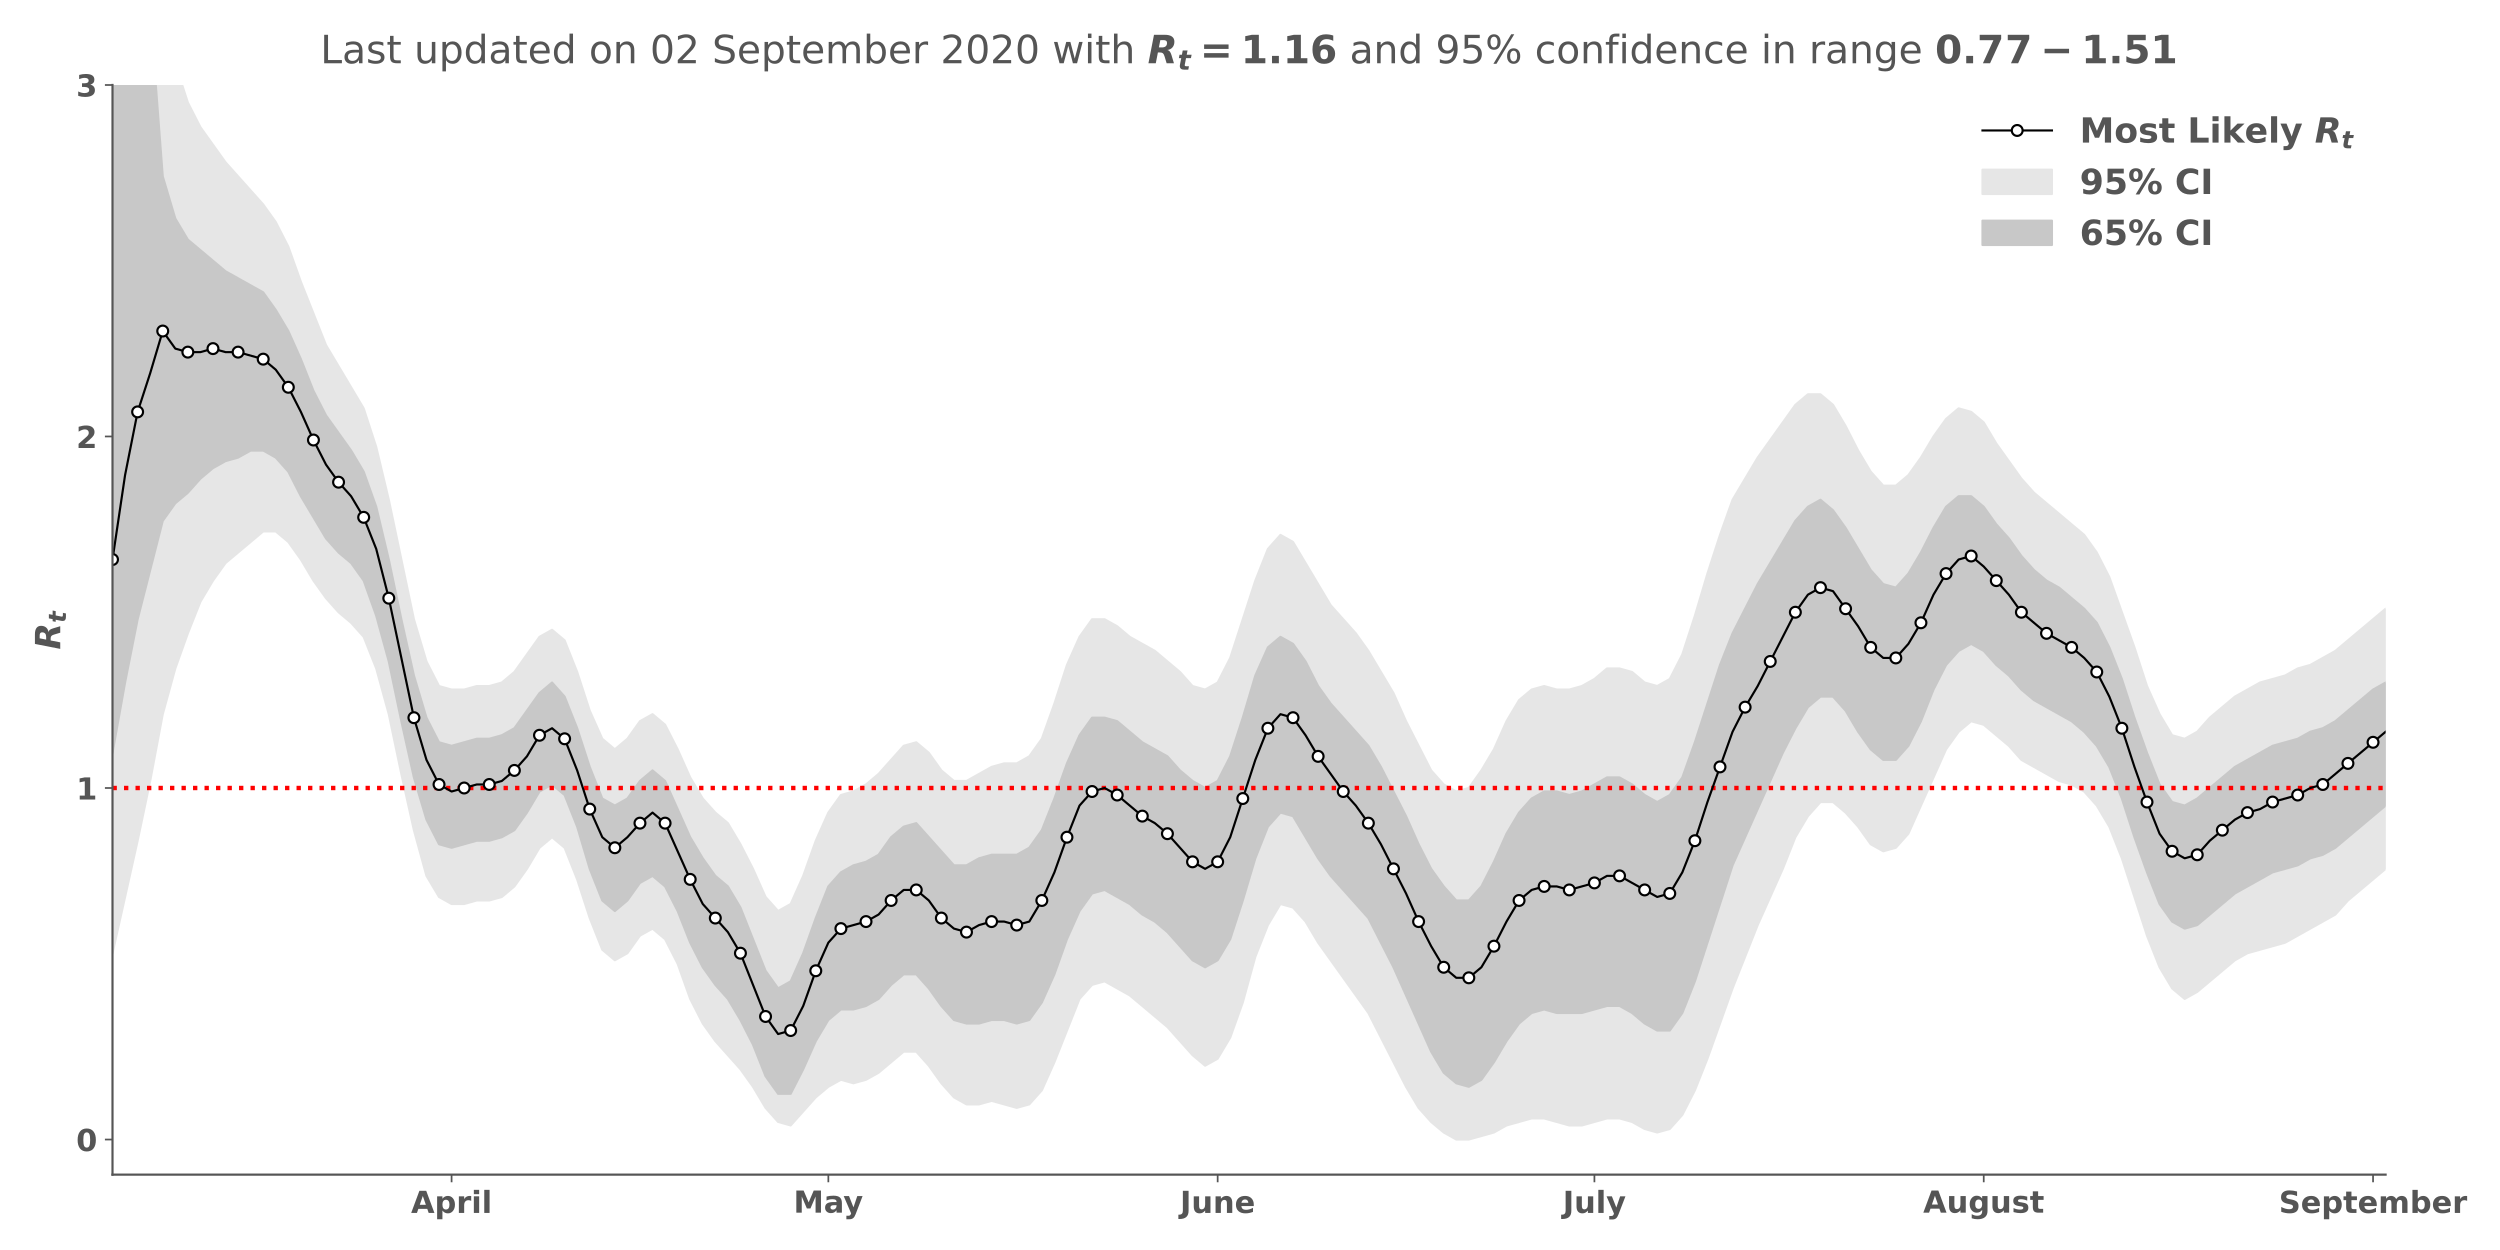 <?xml version="1.0" encoding="utf-8" standalone="no"?>
<!DOCTYPE svg PUBLIC "-//W3C//DTD SVG 1.1//EN"
  "http://www.w3.org/Graphics/SVG/1.1/DTD/svg11.dtd">
<!-- Created with matplotlib (https://matplotlib.org/) -->
<svg height="576pt" version="1.1" viewBox="0 0 1152 576" width="1152pt" xmlns="http://www.w3.org/2000/svg" xmlns:xlink="http://www.w3.org/1999/xlink">
 <defs>
  <style type="text/css">*{stroke-linecap:butt;stroke-linejoin:round;}</style>
 </defs>
 <g id="figure_1">
  <g id="patch_1">
   <path d="M 0 576 
L 1152 576 
L 1152 0 
L 0 0 
z
" style="fill:#ffffff;"/>
  </g>
  <g id="axes_1">
   <g id="patch_2">
    <path d="M 51.842 541.28 
L 1099.288 541.28 
L 1099.288 39.16 
L 51.842 39.16 
z
" style="fill:#ffffff;"/>
   </g>
   <g id="PolyCollection_1">
    <path clip-path="url(#p9475820dc1)" d="M 51.842 -555.285 
L 51.842 439.236 
L 57.629 413.32 
L 63.416 387.405 
L 69.203 359.869 
L 74.99 329.094 
L 80.777 308.037 
L 86.564 291.84 
L 92.351 277.262 
L 98.138 267.544 
L 103.925 259.445 
L 109.712 254.586 
L 115.499 249.726 
L 121.286 244.867 
L 127.073 244.867 
L 132.86 249.726 
L 138.647 257.825 
L 144.434 267.544 
L 150.221 275.642 
L 156.008 282.121 
L 161.795 286.981 
L 167.582 293.459 
L 173.369 308.037 
L 179.156 329.094 
L 184.943 356.629 
L 190.73 382.545 
L 196.517 403.602 
L 202.304 413.32 
L 208.091 416.56 
L 213.878 416.56 
L 219.665 414.94 
L 225.452 414.94 
L 231.239 413.32 
L 237.026 408.461 
L 242.813 400.362 
L 248.6 390.644 
L 254.387 385.785 
L 260.174 390.644 
L 265.961 405.222 
L 271.748 423.039 
L 277.535 437.617 
L 283.322 442.476 
L 289.109 439.236 
L 294.896 431.138 
L 300.683 427.898 
L 306.47 432.757 
L 312.257 444.095 
L 318.044 460.293 
L 323.831 471.631 
L 329.618 479.73 
L 335.405 486.209 
L 341.192 492.688 
L 346.979 500.786 
L 352.766 510.505 
L 358.553 516.984 
L 364.34 518.604 
L 370.127 512.125 
L 375.914 505.646 
L 381.701 500.786 
L 387.488 497.547 
L 393.275 499.167 
L 399.062 497.547 
L 404.849 494.307 
L 410.636 489.448 
L 416.423 484.589 
L 422.21 484.589 
L 427.996 491.068 
L 433.783 499.167 
L 439.57 505.646 
L 445.357 508.885 
L 451.144 508.885 
L 456.931 507.265 
L 462.718 508.885 
L 468.505 510.505 
L 474.292 508.885 
L 480.079 502.406 
L 485.866 489.448 
L 491.653 474.871 
L 497.44 460.293 
L 503.227 453.814 
L 509.014 452.194 
L 514.801 455.434 
L 520.588 458.673 
L 526.375 463.532 
L 532.162 468.392 
L 537.949 473.251 
L 543.736 479.73 
L 549.523 486.209 
L 555.31 491.068 
L 561.097 487.829 
L 566.884 478.11 
L 572.671 461.913 
L 578.458 440.856 
L 584.245 426.278 
L 590.032 416.56 
L 595.819 418.18 
L 601.606 424.659 
L 607.393 434.377 
L 613.18 442.476 
L 618.967 450.574 
L 624.754 458.673 
L 630.541 466.772 
L 636.328 478.11 
L 642.115 489.448 
L 647.902 500.786 
L 653.689 510.505 
L 659.476 516.984 
L 665.263 521.843 
L 671.05 525.083 
L 676.837 525.083 
L 682.624 523.463 
L 688.411 521.843 
L 694.198 518.604 
L 699.985 516.984 
L 705.772 515.364 
L 711.559 515.364 
L 717.346 516.984 
L 723.133 518.604 
L 728.92 518.604 
L 734.707 516.984 
L 740.494 515.364 
L 746.281 515.364 
L 752.068 516.984 
L 757.855 520.223 
L 763.642 521.843 
L 769.429 520.223 
L 775.216 513.744 
L 781.003 502.406 
L 786.79 487.829 
L 792.577 471.631 
L 798.364 455.434 
L 804.151 440.856 
L 809.938 426.278 
L 815.725 413.32 
L 821.512 400.362 
L 827.299 385.785 
L 833.086 376.066 
L 838.873 369.587 
L 844.66 369.587 
L 850.447 374.447 
L 856.234 380.926 
L 862.021 389.024 
L 867.808 392.264 
L 873.595 390.644 
L 879.382 384.165 
L 885.169 371.207 
L 890.956 358.249 
L 896.743 345.291 
L 902.53 337.193 
L 908.317 332.333 
L 914.104 333.953 
L 919.891 338.812 
L 925.678 343.671 
L 931.465 350.15 
L 937.252 353.39 
L 943.039 356.629 
L 948.826 359.869 
L 954.613 361.489 
L 960.4 364.728 
L 966.187 371.207 
L 971.974 380.926 
L 977.761 395.503 
L 983.548 413.32 
L 989.335 431.138 
L 995.122 445.715 
L 1000.909 455.434 
L 1006.696 460.293 
L 1012.483 457.053 
L 1018.27 452.194 
L 1024.057 447.335 
L 1029.844 442.476 
L 1035.631 439.236 
L 1041.418 437.617 
L 1047.205 435.997 
L 1052.992 434.377 
L 1058.779 431.138 
L 1064.566 427.898 
L 1070.353 424.659 
L 1076.14 421.419 
L 1081.927 414.94 
L 1087.714 410.081 
L 1093.501 405.222 
L 1099.288 400.362 
L 1099.288 280.502 
L 1099.288 280.502 
L 1093.501 285.361 
L 1087.714 290.22 
L 1081.927 295.079 
L 1076.14 299.938 
L 1070.353 303.178 
L 1064.566 306.417 
L 1058.779 308.037 
L 1052.992 311.277 
L 1047.205 312.896 
L 1041.418 314.516 
L 1035.631 317.756 
L 1029.844 320.995 
L 1024.057 325.854 
L 1018.27 330.714 
L 1012.483 337.193 
L 1006.696 340.432 
L 1000.909 338.812 
L 995.122 329.094 
L 989.335 316.136 
L 983.548 298.319 
L 977.761 282.121 
L 971.974 265.924 
L 966.187 254.586 
L 960.4 246.487 
L 954.613 241.628 
L 948.826 236.769 
L 943.039 231.909 
L 937.252 227.05 
L 931.465 220.571 
L 925.678 212.472 
L 919.891 204.374 
L 914.104 194.655 
L 908.317 189.796 
L 902.53 188.176 
L 896.743 193.035 
L 890.956 201.134 
L 885.169 210.853 
L 879.382 218.951 
L 873.595 223.811 
L 867.808 223.811 
L 862.021 217.332 
L 856.234 207.613 
L 850.447 196.275 
L 844.66 186.557 
L 838.873 181.697 
L 833.086 181.697 
L 827.299 186.557 
L 821.512 194.655 
L 815.725 202.754 
L 809.938 210.853 
L 804.151 220.571 
L 798.364 230.29 
L 792.577 246.487 
L 786.79 264.304 
L 781.003 283.741 
L 775.216 301.558 
L 769.429 312.896 
L 763.642 316.136 
L 757.855 314.516 
L 752.068 309.657 
L 746.281 308.037 
L 740.494 308.037 
L 734.707 312.896 
L 728.92 316.136 
L 723.133 317.756 
L 717.346 317.756 
L 711.559 316.136 
L 705.772 317.756 
L 699.985 322.615 
L 694.198 332.333 
L 688.411 345.291 
L 682.624 355.01 
L 676.837 363.108 
L 671.05 364.728 
L 665.263 361.489 
L 659.476 355.01 
L 653.689 343.671 
L 647.902 332.333 
L 642.115 319.375 
L 636.328 309.657 
L 630.541 299.938 
L 624.754 291.84 
L 618.967 285.361 
L 613.18 278.882 
L 607.393 269.163 
L 601.606 259.445 
L 595.819 249.726 
L 590.032 246.487 
L 584.245 252.966 
L 578.458 267.544 
L 572.671 285.361 
L 566.884 303.178 
L 561.097 314.516 
L 555.31 317.756 
L 549.523 316.136 
L 543.736 309.657 
L 537.949 304.798 
L 532.162 299.938 
L 526.375 296.699 
L 520.588 293.459 
L 514.801 288.6 
L 509.014 285.361 
L 503.227 285.361 
L 497.44 293.459 
L 491.653 306.417 
L 485.866 324.235 
L 480.079 340.432 
L 474.292 348.531 
L 468.505 351.77 
L 462.718 351.77 
L 456.931 353.39 
L 451.144 356.629 
L 445.357 359.869 
L 439.57 359.869 
L 433.783 355.01 
L 427.996 346.911 
L 422.21 342.052 
L 416.423 343.671 
L 410.636 350.15 
L 404.849 356.629 
L 399.062 361.489 
L 393.275 364.728 
L 387.488 366.348 
L 381.701 374.447 
L 375.914 387.405 
L 370.127 403.602 
L 364.34 416.56 
L 358.553 419.799 
L 352.766 413.32 
L 346.979 400.362 
L 341.192 389.024 
L 335.405 379.306 
L 329.618 374.447 
L 323.831 367.968 
L 318.044 358.249 
L 312.257 345.291 
L 306.47 333.953 
L 300.683 329.094 
L 294.896 332.333 
L 289.109 340.432 
L 283.322 345.291 
L 277.535 340.432 
L 271.748 327.474 
L 265.961 309.657 
L 260.174 295.079 
L 254.387 290.22 
L 248.6 293.459 
L 242.813 301.558 
L 237.026 309.657 
L 231.239 314.516 
L 225.452 316.136 
L 219.665 316.136 
L 213.878 317.756 
L 208.091 317.756 
L 202.304 316.136 
L 196.517 304.798 
L 190.73 285.361 
L 184.943 257.825 
L 179.156 230.29 
L 173.369 205.993 
L 167.582 188.176 
L 161.795 178.458 
L 156.008 168.739 
L 150.221 159.021 
L 144.434 144.443 
L 138.647 129.866 
L 132.86 113.668 
L 127.073 102.33 
L 121.286 94.231 
L 115.499 87.752 
L 109.712 81.273 
L 103.925 74.794 
L 98.138 66.696 
L 92.351 58.597 
L 86.564 47.259 
L 80.777 29.442 
L 74.99 -1.334 
L 69.203 -122.814 
L 63.416 -242.675 
L 57.629 -390.072 
L 51.842 -555.285 
z
" style="fill:#e6e6e6;stroke:#e6e6e6;"/>
   </g>
   <g id="PolyCollection_2">
    <path clip-path="url(#p9475820dc1)" d="M 51.842 -265.351 
L 51.842 346.911 
L 57.629 314.516 
L 63.416 285.361 
L 69.203 262.684 
L 74.99 240.008 
L 80.777 231.909 
L 86.564 227.05 
L 92.351 220.571 
L 98.138 215.712 
L 103.925 212.472 
L 109.712 210.853 
L 115.499 207.613 
L 121.286 207.613 
L 127.073 210.853 
L 132.86 217.332 
L 138.647 228.67 
L 144.434 238.388 
L 150.221 248.107 
L 156.008 254.586 
L 161.795 259.445 
L 167.582 267.544 
L 173.369 283.741 
L 179.156 304.798 
L 184.943 332.333 
L 190.73 358.249 
L 196.517 377.686 
L 202.304 389.024 
L 208.091 390.644 
L 213.878 389.024 
L 219.665 387.405 
L 225.452 387.405 
L 231.239 385.785 
L 237.026 382.545 
L 242.813 374.447 
L 248.6 364.728 
L 254.387 361.489 
L 260.174 366.348 
L 265.961 380.926 
L 271.748 400.362 
L 277.535 414.94 
L 283.322 419.799 
L 289.109 414.94 
L 294.896 406.841 
L 300.683 403.602 
L 306.47 408.461 
L 312.257 419.799 
L 318.044 434.377 
L 323.831 445.715 
L 329.618 453.814 
L 335.405 460.293 
L 341.192 470.011 
L 346.979 481.35 
L 352.766 495.927 
L 358.553 504.026 
L 364.34 504.026 
L 370.127 492.688 
L 375.914 479.73 
L 381.701 470.011 
L 387.488 465.152 
L 393.275 465.152 
L 399.062 463.532 
L 404.849 460.293 
L 410.636 453.814 
L 416.423 448.955 
L 422.21 448.955 
L 427.996 455.434 
L 433.783 463.532 
L 439.57 470.011 
L 445.357 471.631 
L 451.144 471.631 
L 456.931 470.011 
L 462.718 470.011 
L 468.505 471.631 
L 474.292 470.011 
L 480.079 461.913 
L 485.866 448.955 
L 491.653 432.757 
L 497.44 419.799 
L 503.227 411.701 
L 509.014 410.081 
L 514.801 413.32 
L 520.588 416.56 
L 526.375 421.419 
L 532.162 424.659 
L 537.949 429.518 
L 543.736 435.997 
L 549.523 442.476 
L 555.31 445.715 
L 561.097 442.476 
L 566.884 432.757 
L 572.671 414.94 
L 578.458 395.503 
L 584.245 380.926 
L 590.032 374.447 
L 595.819 376.066 
L 601.606 385.785 
L 607.393 395.503 
L 613.18 403.602 
L 618.967 410.081 
L 624.754 416.56 
L 630.541 423.039 
L 636.328 434.377 
L 642.115 445.715 
L 647.902 458.673 
L 653.689 471.631 
L 659.476 484.589 
L 665.263 494.307 
L 671.05 499.167 
L 676.837 500.786 
L 682.624 497.547 
L 688.411 489.448 
L 694.198 479.73 
L 699.985 471.631 
L 705.772 466.772 
L 711.559 465.152 
L 717.346 466.772 
L 723.133 466.772 
L 728.92 466.772 
L 734.707 465.152 
L 740.494 463.532 
L 746.281 463.532 
L 752.068 466.772 
L 757.855 471.631 
L 763.642 474.871 
L 769.429 474.871 
L 775.216 466.772 
L 781.003 452.194 
L 786.79 434.377 
L 792.577 416.56 
L 798.364 398.743 
L 804.151 385.785 
L 809.938 372.827 
L 815.725 359.869 
L 821.512 346.911 
L 827.299 335.573 
L 833.086 325.854 
L 838.873 320.995 
L 844.66 320.995 
L 850.447 327.474 
L 856.234 337.193 
L 862.021 345.291 
L 867.808 350.15 
L 873.595 350.15 
L 879.382 343.671 
L 885.169 332.333 
L 890.956 317.756 
L 896.743 306.417 
L 902.53 299.938 
L 908.317 296.699 
L 914.104 299.938 
L 919.891 306.417 
L 925.678 311.277 
L 931.465 317.756 
L 937.252 322.615 
L 943.039 325.854 
L 948.826 329.094 
L 954.613 332.333 
L 960.4 337.193 
L 966.187 343.671 
L 971.974 353.39 
L 977.761 367.968 
L 983.548 385.785 
L 989.335 401.982 
L 995.122 416.56 
L 1000.909 424.659 
L 1006.696 427.898 
L 1012.483 426.278 
L 1018.27 421.419 
L 1024.057 416.56 
L 1029.844 411.701 
L 1035.631 408.461 
L 1041.418 405.222 
L 1047.205 401.982 
L 1052.992 400.362 
L 1058.779 398.743 
L 1064.566 395.503 
L 1070.353 393.883 
L 1076.14 390.644 
L 1081.927 385.785 
L 1087.714 380.926 
L 1093.501 376.066 
L 1099.288 371.207 
L 1099.288 314.516 
L 1099.288 314.516 
L 1093.501 317.756 
L 1087.714 322.615 
L 1081.927 327.474 
L 1076.14 332.333 
L 1070.353 335.573 
L 1064.566 337.193 
L 1058.779 340.432 
L 1052.992 342.052 
L 1047.205 343.671 
L 1041.418 346.911 
L 1035.631 350.15 
L 1029.844 353.39 
L 1024.057 358.249 
L 1018.27 363.108 
L 1012.483 367.968 
L 1006.696 371.207 
L 1000.909 369.587 
L 995.122 361.489 
L 989.335 346.911 
L 983.548 330.714 
L 977.761 312.896 
L 971.974 298.319 
L 966.187 286.981 
L 960.4 280.502 
L 954.613 275.642 
L 948.826 270.783 
L 943.039 267.544 
L 937.252 262.684 
L 931.465 256.205 
L 925.678 248.107 
L 919.891 241.628 
L 914.104 233.529 
L 908.317 228.67 
L 902.53 228.67 
L 896.743 233.529 
L 890.956 243.247 
L 885.169 254.586 
L 879.382 264.304 
L 873.595 270.783 
L 867.808 269.163 
L 862.021 262.684 
L 856.234 252.966 
L 850.447 243.247 
L 844.66 235.149 
L 838.873 230.29 
L 833.086 233.529 
L 827.299 240.008 
L 821.512 249.726 
L 815.725 259.445 
L 809.938 269.163 
L 804.151 280.502 
L 798.364 291.84 
L 792.577 306.417 
L 786.79 324.235 
L 781.003 342.052 
L 775.216 358.249 
L 769.429 366.348 
L 763.642 369.587 
L 757.855 366.348 
L 752.068 361.489 
L 746.281 358.249 
L 740.494 358.249 
L 734.707 361.489 
L 728.92 364.728 
L 723.133 366.348 
L 717.346 364.728 
L 711.559 364.728 
L 705.772 367.968 
L 699.985 374.447 
L 694.198 384.165 
L 688.411 397.123 
L 682.624 408.461 
L 676.837 414.94 
L 671.05 414.94 
L 665.263 408.461 
L 659.476 400.362 
L 653.689 389.024 
L 647.902 376.066 
L 642.115 364.728 
L 636.328 353.39 
L 630.541 343.671 
L 624.754 337.193 
L 618.967 330.714 
L 613.18 324.235 
L 607.393 316.136 
L 601.606 304.798 
L 595.819 296.699 
L 590.032 293.459 
L 584.245 298.319 
L 578.458 311.277 
L 572.671 330.714 
L 566.884 348.531 
L 561.097 359.869 
L 555.31 363.108 
L 549.523 359.869 
L 543.736 355.01 
L 537.949 348.531 
L 532.162 345.291 
L 526.375 342.052 
L 520.588 337.193 
L 514.801 332.333 
L 509.014 330.714 
L 503.227 330.714 
L 497.44 338.812 
L 491.653 351.77 
L 485.866 367.968 
L 480.079 382.545 
L 474.292 390.644 
L 468.505 393.883 
L 462.718 393.883 
L 456.931 393.883 
L 451.144 395.503 
L 445.357 398.743 
L 439.57 398.743 
L 433.783 392.264 
L 427.996 385.785 
L 422.21 379.306 
L 416.423 380.926 
L 410.636 385.785 
L 404.849 393.883 
L 399.062 397.123 
L 393.275 398.743 
L 387.488 401.982 
L 381.701 408.461 
L 375.914 423.039 
L 370.127 439.236 
L 364.34 452.194 
L 358.553 455.434 
L 352.766 447.335 
L 346.979 432.757 
L 341.192 418.18 
L 335.405 408.461 
L 329.618 403.602 
L 323.831 395.503 
L 318.044 385.785 
L 312.257 372.827 
L 306.47 359.869 
L 300.683 355.01 
L 294.896 359.869 
L 289.109 367.968 
L 283.322 371.207 
L 277.535 367.968 
L 271.748 353.39 
L 265.961 335.573 
L 260.174 320.995 
L 254.387 314.516 
L 248.6 319.375 
L 242.813 327.474 
L 237.026 335.573 
L 231.239 338.812 
L 225.452 340.432 
L 219.665 340.432 
L 213.878 342.052 
L 208.091 343.671 
L 202.304 342.052 
L 196.517 330.714 
L 190.73 311.277 
L 184.943 285.361 
L 179.156 257.825 
L 173.369 233.529 
L 167.582 217.332 
L 161.795 207.613 
L 156.008 199.514 
L 150.221 191.416 
L 144.434 180.078 
L 138.647 165.5 
L 132.86 152.542 
L 127.073 142.823 
L 121.286 134.725 
L 115.499 131.485 
L 109.712 128.246 
L 103.925 125.006 
L 98.138 120.147 
L 92.351 115.288 
L 86.564 110.429 
L 80.777 100.71 
L 74.99 81.273 
L 69.203 5.145 
L 63.416 -69.363 
L 57.629 -161.688 
L 51.842 -265.351 
z
" style="fill:#c8c8c8;stroke:#c8c8c8;"/>
   </g>
   <g id="matplotlib.axis_1">
    <g id="xtick_1">
     <g id="line2d_1">
      <defs>
       <path d="M 0 0 
L 0 3.5 
" id="me98ed462ca" style="stroke:#555555;stroke-width:0.8;"/>
      </defs>
      <g>
       <use style="fill:#555555;stroke:#555555;stroke-width:0.8;" x="208.091" xlink:href="#me98ed462ca" y="541.28"/>
      </g>
     </g>
     <g id="text_1">
      <!-- April -->
      <g style="fill:#555555;" transform="translate(189.412 558.918)scale(0.14 -0.14)">
       <defs>
        <path d="M 53.422 13.281 
L 24.031 13.281 
L 19.391 0 
L 0.484 0 
L 27.484 72.906 
L 49.906 72.906 
L 76.906 0 
L 58.016 0 
z
M 28.719 26.812 
L 48.688 26.812 
L 38.719 55.812 
z
" id="DejaVuSans-Bold-65"/>
        <path d="M 25.875 7.906 
L 25.875 -20.797 
L 8.406 -20.797 
L 8.406 54.688 
L 25.875 54.688 
L 25.875 46.688 
Q 29.5 51.469 33.891 53.734 
Q 38.281 56 44 56 
Q 54.109 56 60.594 47.969 
Q 67.094 39.938 67.094 27.297 
Q 67.094 14.656 60.594 6.609 
Q 54.109 -1.422 44 -1.422 
Q 38.281 -1.422 33.891 0.844 
Q 29.5 3.125 25.875 7.906 
z
M 37.5 43.312 
Q 31.891 43.312 28.875 39.188 
Q 25.875 35.062 25.875 27.297 
Q 25.875 19.531 28.875 15.406 
Q 31.891 11.281 37.5 11.281 
Q 43.109 11.281 46.062 15.375 
Q 49.031 19.484 49.031 27.297 
Q 49.031 35.109 46.062 39.203 
Q 43.109 43.312 37.5 43.312 
z
" id="DejaVuSans-Bold-112"/>
        <path d="M 49.031 39.797 
Q 46.734 40.875 44.453 41.375 
Q 42.188 41.891 39.891 41.891 
Q 33.156 41.891 29.516 37.562 
Q 25.875 33.25 25.875 25.203 
L 25.875 0 
L 8.406 0 
L 8.406 54.688 
L 25.875 54.688 
L 25.875 45.703 
Q 29.25 51.078 33.609 53.531 
Q 37.984 56 44.094 56 
Q 44.969 56 45.984 55.922 
Q 47.016 55.859 48.969 55.609 
z
" id="DejaVuSans-Bold-114"/>
        <path d="M 8.406 54.688 
L 25.875 54.688 
L 25.875 0 
L 8.406 0 
z
M 8.406 75.984 
L 25.875 75.984 
L 25.875 61.719 
L 8.406 61.719 
z
" id="DejaVuSans-Bold-105"/>
        <path d="M 8.406 75.984 
L 25.875 75.984 
L 25.875 0 
L 8.406 0 
z
" id="DejaVuSans-Bold-108"/>
       </defs>
       <use xlink:href="#DejaVuSans-Bold-65"/>
       <use x="77.393" xlink:href="#DejaVuSans-Bold-112"/>
       <use x="148.975" xlink:href="#DejaVuSans-Bold-114"/>
       <use x="198.291" xlink:href="#DejaVuSans-Bold-105"/>
       <use x="232.568" xlink:href="#DejaVuSans-Bold-108"/>
      </g>
     </g>
    </g>
    <g id="xtick_2">
     <g id="line2d_2">
      <g>
       <use style="fill:#555555;stroke:#555555;stroke-width:0.8;" x="381.701" xlink:href="#me98ed462ca" y="541.28"/>
      </g>
     </g>
     <g id="text_2">
      <!-- May -->
      <g style="fill:#555555;" transform="translate(365.666 558.808)scale(0.14 -0.14)">
       <defs>
        <path d="M 9.188 72.906 
L 33.109 72.906 
L 49.703 33.891 
L 66.406 72.906 
L 90.281 72.906 
L 90.281 0 
L 72.516 0 
L 72.516 53.328 
L 55.719 14.016 
L 43.797 14.016 
L 27 53.328 
L 27 0 
L 9.188 0 
z
" id="DejaVuSans-Bold-77"/>
        <path d="M 32.906 24.609 
Q 27.438 24.609 24.672 22.75 
Q 21.922 20.906 21.922 17.281 
Q 21.922 13.969 24.141 12.078 
Q 26.375 10.203 30.328 10.203 
Q 35.25 10.203 38.625 13.734 
Q 42 17.281 42 22.609 
L 42 24.609 
z
M 59.625 31.203 
L 59.625 0 
L 42 0 
L 42 8.109 
Q 38.484 3.125 34.078 0.844 
Q 29.688 -1.422 23.391 -1.422 
Q 14.891 -1.422 9.594 3.531 
Q 4.297 8.5 4.297 16.406 
Q 4.297 26.031 10.906 30.516 
Q 17.531 35.016 31.688 35.016 
L 42 35.016 
L 42 36.375 
Q 42 40.531 38.719 42.453 
Q 35.453 44.391 28.516 44.391 
Q 22.906 44.391 18.062 43.266 
Q 13.234 42.141 9.078 39.891 
L 9.078 53.219 
Q 14.703 54.594 20.359 55.297 
Q 26.031 56 31.688 56 
Q 46.484 56 53.047 50.172 
Q 59.625 44.344 59.625 31.203 
z
" id="DejaVuSans-Bold-97"/>
        <path d="M 1.219 54.688 
L 18.703 54.688 
L 33.406 17.578 
L 45.906 54.688 
L 63.375 54.688 
L 40.375 -5.172 
Q 36.922 -14.312 32.297 -17.938 
Q 27.688 -21.578 20.125 -21.578 
L 10.016 -21.578 
L 10.016 -10.109 
L 15.484 -10.109 
Q 19.922 -10.109 21.938 -8.688 
Q 23.969 -7.281 25.094 -3.609 
L 25.594 -2.094 
z
" id="DejaVuSans-Bold-121"/>
       </defs>
       <use xlink:href="#DejaVuSans-Bold-77"/>
       <use x="99.512" xlink:href="#DejaVuSans-Bold-97"/>
       <use x="163.867" xlink:href="#DejaVuSans-Bold-121"/>
      </g>
     </g>
    </g>
    <g id="xtick_3">
     <g id="line2d_3">
      <g>
       <use style="fill:#555555;stroke:#555555;stroke-width:0.8;" x="561.097" xlink:href="#me98ed462ca" y="541.28"/>
      </g>
     </g>
     <g id="text_3">
      <!-- June -->
      <g style="fill:#555555;" transform="translate(543.779 558.918)scale(0.14 -0.14)">
       <defs>
        <path d="M 9.188 72.906 
L 27.984 72.906 
L 27.984 7.078 
Q 27.984 -6.547 20.578 -13.281 
Q 13.188 -20.016 -1.812 -20.016 
L -5.609 -20.016 
L -5.609 -5.812 
L -2.688 -5.812 
Q 3.172 -5.812 6.172 -2.531 
Q 9.188 0.734 9.188 7.078 
z
" id="DejaVuSans-Bold-74"/>
        <path d="M 7.812 21.297 
L 7.812 54.688 
L 25.391 54.688 
L 25.391 49.219 
Q 25.391 44.781 25.344 38.062 
Q 25.297 31.344 25.297 29.109 
Q 25.297 22.516 25.641 19.609 
Q 25.984 16.703 26.812 15.375 
Q 27.875 13.672 29.609 12.734 
Q 31.344 11.812 33.594 11.812 
Q 39.062 11.812 42.188 16.016 
Q 45.312 20.219 45.312 27.688 
L 45.312 54.688 
L 62.797 54.688 
L 62.797 0 
L 45.312 0 
L 45.312 7.906 
Q 41.359 3.125 36.938 0.844 
Q 32.516 -1.422 27.203 -1.422 
Q 17.719 -1.422 12.766 4.391 
Q 7.812 10.203 7.812 21.297 
z
" id="DejaVuSans-Bold-117"/>
        <path d="M 63.375 33.297 
L 63.375 0 
L 45.797 0 
L 45.797 5.422 
L 45.797 25.484 
Q 45.797 32.562 45.484 35.25 
Q 45.172 37.938 44.391 39.203 
Q 43.359 40.922 41.594 41.875 
Q 39.844 42.828 37.594 42.828 
Q 32.125 42.828 29 38.594 
Q 25.875 34.375 25.875 26.906 
L 25.875 0 
L 8.406 0 
L 8.406 54.688 
L 25.875 54.688 
L 25.875 46.688 
Q 29.828 51.469 34.266 53.734 
Q 38.719 56 44.094 56 
Q 53.562 56 58.469 50.188 
Q 63.375 44.391 63.375 33.297 
z
" id="DejaVuSans-Bold-110"/>
        <path d="M 62.984 27.484 
L 62.984 22.516 
L 22.125 22.516 
Q 22.75 16.359 26.562 13.281 
Q 30.375 10.203 37.203 10.203 
Q 42.719 10.203 48.5 11.844 
Q 54.297 13.484 60.406 16.797 
L 60.406 3.328 
Q 54.203 0.984 48 -0.219 
Q 41.797 -1.422 35.594 -1.422 
Q 20.75 -1.422 12.516 6.125 
Q 4.297 13.672 4.297 27.297 
Q 4.297 40.672 12.375 48.328 
Q 20.453 56 34.625 56 
Q 47.516 56 55.25 48.234 
Q 62.984 40.484 62.984 27.484 
z
M 45.016 33.297 
Q 45.016 38.281 42.109 41.328 
Q 39.203 44.391 34.516 44.391 
Q 29.438 44.391 26.266 41.531 
Q 23.094 38.672 22.312 33.297 
z
" id="DejaVuSans-Bold-101"/>
       </defs>
       <use xlink:href="#DejaVuSans-Bold-74"/>
       <use x="37.207" xlink:href="#DejaVuSans-Bold-117"/>
       <use x="108.398" xlink:href="#DejaVuSans-Bold-110"/>
       <use x="179.59" xlink:href="#DejaVuSans-Bold-101"/>
      </g>
     </g>
    </g>
    <g id="xtick_4">
     <g id="line2d_4">
      <g>
       <use style="fill:#555555;stroke:#555555;stroke-width:0.8;" x="734.707" xlink:href="#me98ed462ca" y="541.28"/>
      </g>
     </g>
     <g id="text_4">
      <!-- July -->
      <g style="fill:#555555;" transform="translate(720.157 558.918)scale(0.14 -0.14)">
       <use xlink:href="#DejaVuSans-Bold-74"/>
       <use x="37.207" xlink:href="#DejaVuSans-Bold-117"/>
       <use x="108.398" xlink:href="#DejaVuSans-Bold-108"/>
       <use x="142.676" xlink:href="#DejaVuSans-Bold-121"/>
      </g>
     </g>
    </g>
    <g id="xtick_5">
     <g id="line2d_5">
      <g>
       <use style="fill:#555555;stroke:#555555;stroke-width:0.8;" x="914.104" xlink:href="#me98ed462ca" y="541.28"/>
      </g>
     </g>
     <g id="text_5">
      <!-- August -->
      <g style="fill:#555555;" transform="translate(886.198 558.808)scale(0.14 -0.14)">
       <defs>
        <path d="M 45.609 9.281 
Q 42 4.5 37.641 2.25 
Q 33.297 0 27.594 0 
Q 17.578 0 11.031 7.875 
Q 4.5 15.766 4.5 27.984 
Q 4.5 40.234 11.031 48.062 
Q 17.578 55.906 27.594 55.906 
Q 33.297 55.906 37.641 53.656 
Q 42 51.422 45.609 46.578 
L 45.609 54.688 
L 63.188 54.688 
L 63.188 5.516 
Q 63.188 -7.672 54.859 -14.625 
Q 46.531 -21.578 30.719 -21.578 
Q 25.594 -21.578 20.797 -20.797 
Q 16.016 -20.016 11.188 -18.406 
L 11.188 -4.781 
Q 15.766 -7.422 20.156 -8.719 
Q 24.562 -10.016 29 -10.016 
Q 37.594 -10.016 41.594 -6.25 
Q 45.609 -2.484 45.609 5.516 
z
M 34.078 43.312 
Q 28.656 43.312 25.625 39.297 
Q 22.609 35.297 22.609 27.984 
Q 22.609 20.453 25.531 16.578 
Q 28.469 12.703 34.078 12.703 
Q 39.547 12.703 42.578 16.703 
Q 45.609 20.703 45.609 27.984 
Q 45.609 35.297 42.578 39.297 
Q 39.547 43.312 34.078 43.312 
z
" id="DejaVuSans-Bold-103"/>
        <path d="M 51.125 52.984 
L 51.125 39.703 
Q 45.516 42.047 40.281 43.219 
Q 35.062 44.391 30.422 44.391 
Q 25.438 44.391 23.016 43.141 
Q 20.609 41.891 20.609 39.312 
Q 20.609 37.203 22.438 36.078 
Q 24.266 34.969 29 34.422 
L 32.078 33.984 
Q 45.516 32.281 50.141 28.375 
Q 54.781 24.469 54.781 16.109 
Q 54.781 7.375 48.328 2.969 
Q 41.891 -1.422 29.109 -1.422 
Q 23.688 -1.422 17.891 -0.562 
Q 12.109 0.297 6 2 
L 6 15.281 
Q 11.234 12.75 16.719 11.469 
Q 22.219 10.203 27.875 10.203 
Q 33.016 10.203 35.594 11.609 
Q 38.188 13.031 38.188 15.828 
Q 38.188 18.172 36.406 19.312 
Q 34.625 20.453 29.297 21.094 
L 26.219 21.484 
Q 14.547 22.953 9.859 26.906 
Q 5.172 30.859 5.172 38.922 
Q 5.172 47.609 11.125 51.797 
Q 17.094 56 29.391 56 
Q 34.234 56 39.547 55.266 
Q 44.875 54.547 51.125 52.984 
z
" id="DejaVuSans-Bold-115"/>
        <path d="M 27.484 70.219 
L 27.484 54.688 
L 45.516 54.688 
L 45.516 42.188 
L 27.484 42.188 
L 27.484 19 
Q 27.484 15.188 29 13.844 
Q 30.516 12.5 35.016 12.5 
L 44 12.5 
L 44 0 
L 29 0 
Q 18.656 0 14.328 4.312 
Q 10.016 8.641 10.016 19 
L 10.016 42.188 
L 1.312 42.188 
L 1.312 54.688 
L 10.016 54.688 
L 10.016 70.219 
z
" id="DejaVuSans-Bold-116"/>
       </defs>
       <use xlink:href="#DejaVuSans-Bold-65"/>
       <use x="77.393" xlink:href="#DejaVuSans-Bold-117"/>
       <use x="148.584" xlink:href="#DejaVuSans-Bold-103"/>
       <use x="220.166" xlink:href="#DejaVuSans-Bold-117"/>
       <use x="291.357" xlink:href="#DejaVuSans-Bold-115"/>
       <use x="350.879" xlink:href="#DejaVuSans-Bold-116"/>
      </g>
     </g>
    </g>
    <g id="xtick_6">
     <g id="line2d_6">
      <g>
       <use style="fill:#555555;stroke:#555555;stroke-width:0.8;" x="1093.501" xlink:href="#me98ed462ca" y="541.28"/>
      </g>
     </g>
     <g id="text_6">
      <!-- September -->
      <g style="fill:#555555;" transform="translate(1050.103 558.918)scale(0.14 -0.14)">
       <defs>
        <path d="M 59.906 70.609 
L 59.906 55.172 
Q 53.906 57.859 48.188 59.219 
Q 42.484 60.594 37.406 60.594 
Q 30.672 60.594 27.438 58.734 
Q 24.219 56.891 24.219 52.984 
Q 24.219 50.047 26.391 48.406 
Q 28.562 46.781 34.281 45.609 
L 42.281 44 
Q 54.438 41.547 59.562 36.562 
Q 64.703 31.594 64.703 22.406 
Q 64.703 10.359 57.547 4.469 
Q 50.391 -1.422 35.688 -1.422 
Q 28.766 -1.422 21.781 -0.094 
Q 14.797 1.219 7.812 3.812 
L 7.812 19.672 
Q 14.797 15.969 21.312 14.078 
Q 27.828 12.203 33.891 12.203 
Q 40.047 12.203 43.312 14.25 
Q 46.578 16.312 46.578 20.125 
Q 46.578 23.531 44.359 25.391 
Q 42.141 27.25 35.5 28.719 
L 28.219 30.328 
Q 17.281 32.672 12.219 37.797 
Q 7.172 42.922 7.172 51.609 
Q 7.172 62.5 14.203 68.359 
Q 21.234 74.219 34.422 74.219 
Q 40.438 74.219 46.781 73.312 
Q 53.125 72.406 59.906 70.609 
z
" id="DejaVuSans-Bold-83"/>
        <path d="M 59.078 45.609 
Q 62.406 50.688 66.969 53.344 
Q 71.531 56 77 56 
Q 86.422 56 91.359 50.188 
Q 96.297 44.391 96.297 33.297 
L 96.297 0 
L 78.719 0 
L 78.719 28.516 
Q 78.766 29.156 78.781 29.828 
Q 78.812 30.516 78.812 31.781 
Q 78.812 37.594 77.094 40.203 
Q 75.391 42.828 71.578 42.828 
Q 66.609 42.828 63.891 38.719 
Q 61.188 34.625 61.078 26.859 
L 61.078 0 
L 43.5 0 
L 43.5 28.516 
Q 43.5 37.594 41.938 40.203 
Q 40.375 42.828 36.375 42.828 
Q 31.344 42.828 28.609 38.703 
Q 25.875 34.578 25.875 26.906 
L 25.875 0 
L 8.297 0 
L 8.297 54.688 
L 25.875 54.688 
L 25.875 46.688 
Q 29.109 51.312 33.281 53.656 
Q 37.453 56 42.484 56 
Q 48.141 56 52.484 53.266 
Q 56.844 50.531 59.078 45.609 
z
" id="DejaVuSans-Bold-109"/>
        <path d="M 37.5 11.281 
Q 43.109 11.281 46.062 15.375 
Q 49.031 19.484 49.031 27.297 
Q 49.031 35.109 46.062 39.203 
Q 43.109 43.312 37.5 43.312 
Q 31.891 43.312 28.875 39.188 
Q 25.875 35.062 25.875 27.297 
Q 25.875 19.531 28.875 15.406 
Q 31.891 11.281 37.5 11.281 
z
M 25.875 46.688 
Q 29.5 51.469 33.891 53.734 
Q 38.281 56 44 56 
Q 54.109 56 60.594 47.969 
Q 67.094 39.938 67.094 27.297 
Q 67.094 14.656 60.594 6.609 
Q 54.109 -1.422 44 -1.422 
Q 38.281 -1.422 33.891 0.844 
Q 29.5 3.125 25.875 7.906 
L 25.875 0 
L 8.406 0 
L 8.406 75.984 
L 25.875 75.984 
z
" id="DejaVuSans-Bold-98"/>
       </defs>
       <use xlink:href="#DejaVuSans-Bold-83"/>
       <use x="72.021" xlink:href="#DejaVuSans-Bold-101"/>
       <use x="139.844" xlink:href="#DejaVuSans-Bold-112"/>
       <use x="211.426" xlink:href="#DejaVuSans-Bold-116"/>
       <use x="259.229" xlink:href="#DejaVuSans-Bold-101"/>
       <use x="327.051" xlink:href="#DejaVuSans-Bold-109"/>
       <use x="431.25" xlink:href="#DejaVuSans-Bold-98"/>
       <use x="502.832" xlink:href="#DejaVuSans-Bold-101"/>
       <use x="570.654" xlink:href="#DejaVuSans-Bold-114"/>
      </g>
     </g>
    </g>
   </g>
   <g id="matplotlib.axis_2">
    <g id="ytick_1">
     <g id="line2d_7">
      <defs>
       <path d="M 0 0 
L -3.5 0 
" id="m1bb2e9ab33" style="stroke:#555555;stroke-width:0.8;"/>
      </defs>
      <g>
       <use style="fill:#555555;stroke:#555555;stroke-width:0.8;" x="51.842" xlink:href="#m1bb2e9ab33" y="525.083"/>
      </g>
     </g>
     <g id="text_7">
      <!-- 0 -->
      <g style="fill:#555555;" transform="translate(35.101 530.401)scale(0.14 -0.14)">
       <defs>
        <path d="M 46 36.531 
Q 46 50.203 43.438 55.781 
Q 40.875 61.375 34.812 61.375 
Q 28.766 61.375 26.172 55.781 
Q 23.578 50.203 23.578 36.531 
Q 23.578 22.703 26.172 17.031 
Q 28.766 11.375 34.812 11.375 
Q 40.828 11.375 43.406 17.031 
Q 46 22.703 46 36.531 
z
M 64.797 36.375 
Q 64.797 18.266 56.984 8.422 
Q 49.172 -1.422 34.812 -1.422 
Q 20.406 -1.422 12.594 8.422 
Q 4.781 18.266 4.781 36.375 
Q 4.781 54.547 12.594 64.375 
Q 20.406 74.219 34.812 74.219 
Q 49.172 74.219 56.984 64.375 
Q 64.797 54.547 64.797 36.375 
z
" id="DejaVuSans-Bold-48"/>
       </defs>
       <use xlink:href="#DejaVuSans-Bold-48"/>
      </g>
     </g>
    </g>
    <g id="ytick_2">
     <g id="line2d_8">
      <g>
       <use style="fill:#555555;stroke:#555555;stroke-width:0.8;" x="51.842" xlink:href="#m1bb2e9ab33" y="363.108"/>
      </g>
     </g>
     <g id="text_8">
      <!-- 1 -->
      <g style="fill:#555555;" transform="translate(35.101 368.427)scale(0.14 -0.14)">
       <defs>
        <path d="M 11.719 12.984 
L 28.328 12.984 
L 28.328 60.109 
L 11.281 56.594 
L 11.281 69.391 
L 28.219 72.906 
L 46.094 72.906 
L 46.094 12.984 
L 62.703 12.984 
L 62.703 0 
L 11.719 0 
z
" id="DejaVuSans-Bold-49"/>
       </defs>
       <use xlink:href="#DejaVuSans-Bold-49"/>
      </g>
     </g>
    </g>
    <g id="ytick_3">
     <g id="line2d_9">
      <g>
       <use style="fill:#555555;stroke:#555555;stroke-width:0.8;" x="51.842" xlink:href="#m1bb2e9ab33" y="201.134"/>
      </g>
     </g>
     <g id="text_9">
      <!-- 2 -->
      <g style="fill:#555555;" transform="translate(35.101 206.453)scale(0.14 -0.14)">
       <defs>
        <path d="M 28.812 13.812 
L 60.891 13.812 
L 60.891 0 
L 7.906 0 
L 7.906 13.812 
L 34.516 37.312 
Q 38.094 40.531 39.797 43.609 
Q 41.5 46.688 41.5 50 
Q 41.5 55.125 38.062 58.25 
Q 34.625 61.375 28.906 61.375 
Q 24.516 61.375 19.281 59.5 
Q 14.062 57.625 8.109 53.906 
L 8.109 69.922 
Q 14.453 72.016 20.656 73.109 
Q 26.859 74.219 32.812 74.219 
Q 45.906 74.219 53.156 68.453 
Q 60.406 62.703 60.406 52.391 
Q 60.406 46.438 57.328 41.281 
Q 54.25 36.141 44.391 27.484 
z
" id="DejaVuSans-Bold-50"/>
       </defs>
       <use xlink:href="#DejaVuSans-Bold-50"/>
      </g>
     </g>
    </g>
    <g id="ytick_4">
     <g id="line2d_10">
      <g>
       <use style="fill:#555555;stroke:#555555;stroke-width:0.8;" x="51.842" xlink:href="#m1bb2e9ab33" y="39.16"/>
      </g>
     </g>
     <g id="text_10">
      <!-- 3 -->
      <g style="fill:#555555;" transform="translate(35.101 44.479)scale(0.14 -0.14)">
       <defs>
        <path d="M 46.578 39.312 
Q 53.953 37.406 57.781 32.688 
Q 61.625 27.984 61.625 20.703 
Q 61.625 9.859 53.312 4.219 
Q 45.016 -1.422 29.109 -1.422 
Q 23.484 -1.422 17.844 -0.516 
Q 12.203 0.391 6.688 2.203 
L 6.688 16.703 
Q 11.969 14.062 17.156 12.719 
Q 22.359 11.375 27.391 11.375 
Q 34.859 11.375 38.844 13.953 
Q 42.828 16.547 42.828 21.391 
Q 42.828 26.375 38.75 28.938 
Q 34.672 31.5 26.703 31.5 
L 19.188 31.5 
L 19.188 43.609 
L 27.094 43.609 
Q 34.188 43.609 37.641 45.828 
Q 41.109 48.047 41.109 52.594 
Q 41.109 56.781 37.734 59.078 
Q 34.375 61.375 28.219 61.375 
Q 23.688 61.375 19.047 60.344 
Q 14.406 59.328 9.812 57.328 
L 9.812 71.094 
Q 15.375 72.656 20.844 73.438 
Q 26.312 74.219 31.594 74.219 
Q 45.797 74.219 52.844 69.547 
Q 59.906 64.891 59.906 55.516 
Q 59.906 49.125 56.531 45.047 
Q 53.172 40.969 46.578 39.312 
z
" id="DejaVuSans-Bold-51"/>
       </defs>
       <use xlink:href="#DejaVuSans-Bold-51"/>
      </g>
     </g>
    </g>
    <g id="text_11">
     <!-- $R_{t}$ -->
     <g style="fill:#555555;" transform="translate(27.774 299.34)rotate(-90)scale(0.16 -0.16)">
      <defs>
       <path d="M 36.719 40.578 
Q 43.109 40.578 46.406 43.547 
Q 49.703 46.531 49.703 52.297 
Q 49.703 55.906 47.438 57.594 
Q 45.172 59.281 40.281 59.281 
L 32.516 59.281 
L 28.812 40.578 
z
M 26.312 27.594 
L 20.906 0 
L 2.094 0 
L 16.312 72.906 
L 44.094 72.906 
Q 56.109 72.906 62.297 68.406 
Q 68.5 63.922 68.5 55.172 
Q 68.5 46.344 63.609 40.625 
Q 58.734 34.906 50.391 34.078 
Q 54.203 33.297 56.734 30.188 
Q 59.281 27.094 61.188 20.703 
L 67.391 0 
L 48.688 0 
L 43.219 18.109 
Q 41.547 23.531 39.172 25.562 
Q 36.812 27.594 32.328 27.594 
z
" id="DejaVuSans-BoldOblique-82"/>
       <path d="M 35.984 70.219 
L 33.016 54.688 
L 50.875 54.688 
L 48.391 42.188 
L 30.516 42.188 
L 26.031 19.047 
Q 25.828 18.266 25.75 17.719 
Q 25.688 17.188 25.688 16.703 
Q 25.688 14.453 27.172 13.469 
Q 28.656 12.5 32.172 12.5 
L 41.219 12.5 
L 38.719 0 
L 24.031 0 
Q 16.109 0 11.953 3.312 
Q 7.812 6.641 7.812 12.891 
Q 7.812 14.266 7.953 15.828 
Q 8.109 17.391 8.406 19 
L 12.891 42.188 
L 4.297 42.188 
L 6.688 54.688 
L 15.375 54.688 
L 18.406 70.219 
z
" id="DejaVuSans-BoldOblique-116"/>
      </defs>
      <use transform="translate(0 0.094)" xlink:href="#DejaVuSans-BoldOblique-82"/>
      <use transform="translate(77.002 -16.312)scale(0.7)" xlink:href="#DejaVuSans-BoldOblique-116"/>
     </g>
    </g>
   </g>
   <g id="line2d_11">
    <path clip-path="url(#p9475820dc1)" d="M 51.842 363.108 
L 1099.288 363.108 
" style="fill:none;stroke:#ff0000;stroke-dasharray:2,3.3;stroke-dashoffset:0;stroke-width:2;"/>
   </g>
   <g id="line2d_12">
    <path clip-path="url(#p9475820dc1)" d="M 51.842 257.825 
L 57.629 218.951 
L 63.416 189.796 
L 69.203 171.979 
L 74.99 152.542 
L 80.777 160.641 
L 86.564 162.26 
L 92.351 162.26 
L 98.138 160.641 
L 103.925 162.26 
L 109.712 162.26 
L 121.286 165.5 
L 127.073 170.359 
L 132.86 178.458 
L 138.647 189.796 
L 144.434 202.754 
L 150.221 214.092 
L 156.008 222.191 
L 161.795 228.67 
L 167.582 238.388 
L 173.369 252.966 
L 179.156 275.642 
L 190.73 330.714 
L 196.517 350.15 
L 202.304 361.489 
L 208.091 364.728 
L 219.665 361.489 
L 225.452 361.489 
L 231.239 359.869 
L 237.026 355.01 
L 242.813 348.531 
L 248.6 338.812 
L 254.387 335.573 
L 260.174 340.432 
L 265.961 355.01 
L 271.748 372.827 
L 277.535 385.785 
L 283.322 390.644 
L 289.109 385.785 
L 294.896 379.306 
L 300.683 374.447 
L 306.47 379.306 
L 318.044 405.222 
L 323.831 416.56 
L 335.405 429.518 
L 341.192 439.236 
L 352.766 468.392 
L 358.553 476.49 
L 364.34 474.871 
L 370.127 463.532 
L 375.914 447.335 
L 381.701 434.377 
L 387.488 427.898 
L 399.062 424.659 
L 404.849 421.419 
L 410.636 414.94 
L 416.423 410.081 
L 422.21 410.081 
L 427.996 414.94 
L 433.783 423.039 
L 439.57 427.898 
L 445.357 429.518 
L 451.144 426.278 
L 456.931 424.659 
L 462.718 424.659 
L 468.505 426.278 
L 474.292 424.659 
L 480.079 414.94 
L 485.866 401.982 
L 491.653 385.785 
L 497.44 371.207 
L 503.227 364.728 
L 509.014 363.108 
L 514.801 366.348 
L 526.375 376.066 
L 532.162 379.306 
L 537.949 384.165 
L 549.523 397.123 
L 555.31 400.362 
L 561.097 397.123 
L 566.884 385.785 
L 578.458 350.15 
L 584.245 335.573 
L 590.032 329.094 
L 595.819 330.714 
L 601.606 338.812 
L 607.393 348.531 
L 618.967 364.728 
L 624.754 371.207 
L 630.541 379.306 
L 636.328 389.024 
L 647.902 411.701 
L 653.689 424.659 
L 659.476 435.997 
L 665.263 445.715 
L 671.05 450.574 
L 676.837 450.574 
L 682.624 445.715 
L 688.411 435.997 
L 694.198 424.659 
L 699.985 414.94 
L 705.772 410.081 
L 711.559 408.461 
L 717.346 408.461 
L 723.133 410.081 
L 734.707 406.841 
L 740.494 403.602 
L 746.281 403.602 
L 763.642 413.32 
L 769.429 411.701 
L 775.216 401.982 
L 781.003 387.405 
L 786.79 369.587 
L 798.364 337.193 
L 804.151 325.854 
L 809.938 316.136 
L 827.299 282.121 
L 833.086 274.023 
L 838.873 270.783 
L 844.66 272.403 
L 856.234 288.6 
L 862.021 298.319 
L 867.808 303.178 
L 873.595 303.178 
L 879.382 296.699 
L 885.169 286.981 
L 890.956 274.023 
L 896.743 264.304 
L 902.53 257.825 
L 908.317 256.205 
L 914.104 261.065 
L 925.678 274.023 
L 931.465 282.121 
L 943.039 291.84 
L 954.613 298.319 
L 960.4 303.178 
L 966.187 309.657 
L 971.974 320.995 
L 977.761 335.573 
L 983.548 353.39 
L 989.335 369.587 
L 995.122 384.165 
L 1000.909 392.264 
L 1006.696 395.503 
L 1012.483 393.883 
L 1018.27 387.405 
L 1029.844 377.686 
L 1035.631 374.447 
L 1041.418 372.827 
L 1047.205 369.587 
L 1058.779 366.348 
L 1064.566 363.108 
L 1070.353 361.489 
L 1099.288 337.193 
L 1099.288 337.193 
" style="fill:none;stroke:#000000;stroke-linecap:square;"/>
    <defs>
     <path d="M 0 2.5 
C 0.663 2.5 1.299 2.237 1.768 1.768 
C 2.237 1.299 2.5 0.663 2.5 0 
C 2.5 -0.663 2.237 -1.299 1.768 -1.768 
C 1.299 -2.237 0.663 -2.5 0 -2.5 
C -0.663 -2.5 -1.299 -2.237 -1.768 -1.768 
C -2.237 -1.299 -2.5 -0.663 -2.5 0 
C -2.5 0.663 -2.237 1.299 -1.768 1.768 
C -1.299 2.237 -0.663 2.5 0 2.5 
z
" id="mc9ae5181e3" style="stroke:#000000;"/>
    </defs>
    <g clip-path="url(#p9475820dc1)">
     <use style="fill:#ffffff;stroke:#000000;" x="51.842" xlink:href="#mc9ae5181e3" y="257.825"/>
     <use style="fill:#ffffff;stroke:#000000;" x="63.416" xlink:href="#mc9ae5181e3" y="189.796"/>
     <use style="fill:#ffffff;stroke:#000000;" x="74.99" xlink:href="#mc9ae5181e3" y="152.542"/>
     <use style="fill:#ffffff;stroke:#000000;" x="86.564" xlink:href="#mc9ae5181e3" y="162.26"/>
     <use style="fill:#ffffff;stroke:#000000;" x="98.138" xlink:href="#mc9ae5181e3" y="160.641"/>
     <use style="fill:#ffffff;stroke:#000000;" x="109.712" xlink:href="#mc9ae5181e3" y="162.26"/>
     <use style="fill:#ffffff;stroke:#000000;" x="121.286" xlink:href="#mc9ae5181e3" y="165.5"/>
     <use style="fill:#ffffff;stroke:#000000;" x="132.86" xlink:href="#mc9ae5181e3" y="178.458"/>
     <use style="fill:#ffffff;stroke:#000000;" x="144.434" xlink:href="#mc9ae5181e3" y="202.754"/>
     <use style="fill:#ffffff;stroke:#000000;" x="156.008" xlink:href="#mc9ae5181e3" y="222.191"/>
     <use style="fill:#ffffff;stroke:#000000;" x="167.582" xlink:href="#mc9ae5181e3" y="238.388"/>
     <use style="fill:#ffffff;stroke:#000000;" x="179.156" xlink:href="#mc9ae5181e3" y="275.642"/>
     <use style="fill:#ffffff;stroke:#000000;" x="190.73" xlink:href="#mc9ae5181e3" y="330.714"/>
     <use style="fill:#ffffff;stroke:#000000;" x="202.304" xlink:href="#mc9ae5181e3" y="361.489"/>
     <use style="fill:#ffffff;stroke:#000000;" x="213.878" xlink:href="#mc9ae5181e3" y="363.108"/>
     <use style="fill:#ffffff;stroke:#000000;" x="225.452" xlink:href="#mc9ae5181e3" y="361.489"/>
     <use style="fill:#ffffff;stroke:#000000;" x="237.026" xlink:href="#mc9ae5181e3" y="355.01"/>
     <use style="fill:#ffffff;stroke:#000000;" x="248.6" xlink:href="#mc9ae5181e3" y="338.812"/>
     <use style="fill:#ffffff;stroke:#000000;" x="260.174" xlink:href="#mc9ae5181e3" y="340.432"/>
     <use style="fill:#ffffff;stroke:#000000;" x="271.748" xlink:href="#mc9ae5181e3" y="372.827"/>
     <use style="fill:#ffffff;stroke:#000000;" x="283.322" xlink:href="#mc9ae5181e3" y="390.644"/>
     <use style="fill:#ffffff;stroke:#000000;" x="294.896" xlink:href="#mc9ae5181e3" y="379.306"/>
     <use style="fill:#ffffff;stroke:#000000;" x="306.47" xlink:href="#mc9ae5181e3" y="379.306"/>
     <use style="fill:#ffffff;stroke:#000000;" x="318.044" xlink:href="#mc9ae5181e3" y="405.222"/>
     <use style="fill:#ffffff;stroke:#000000;" x="329.618" xlink:href="#mc9ae5181e3" y="423.039"/>
     <use style="fill:#ffffff;stroke:#000000;" x="341.192" xlink:href="#mc9ae5181e3" y="439.236"/>
     <use style="fill:#ffffff;stroke:#000000;" x="352.766" xlink:href="#mc9ae5181e3" y="468.392"/>
     <use style="fill:#ffffff;stroke:#000000;" x="364.34" xlink:href="#mc9ae5181e3" y="474.871"/>
     <use style="fill:#ffffff;stroke:#000000;" x="375.914" xlink:href="#mc9ae5181e3" y="447.335"/>
     <use style="fill:#ffffff;stroke:#000000;" x="387.488" xlink:href="#mc9ae5181e3" y="427.898"/>
     <use style="fill:#ffffff;stroke:#000000;" x="399.062" xlink:href="#mc9ae5181e3" y="424.659"/>
     <use style="fill:#ffffff;stroke:#000000;" x="410.636" xlink:href="#mc9ae5181e3" y="414.94"/>
     <use style="fill:#ffffff;stroke:#000000;" x="422.21" xlink:href="#mc9ae5181e3" y="410.081"/>
     <use style="fill:#ffffff;stroke:#000000;" x="433.783" xlink:href="#mc9ae5181e3" y="423.039"/>
     <use style="fill:#ffffff;stroke:#000000;" x="445.357" xlink:href="#mc9ae5181e3" y="429.518"/>
     <use style="fill:#ffffff;stroke:#000000;" x="456.931" xlink:href="#mc9ae5181e3" y="424.659"/>
     <use style="fill:#ffffff;stroke:#000000;" x="468.505" xlink:href="#mc9ae5181e3" y="426.278"/>
     <use style="fill:#ffffff;stroke:#000000;" x="480.079" xlink:href="#mc9ae5181e3" y="414.94"/>
     <use style="fill:#ffffff;stroke:#000000;" x="491.653" xlink:href="#mc9ae5181e3" y="385.785"/>
     <use style="fill:#ffffff;stroke:#000000;" x="503.227" xlink:href="#mc9ae5181e3" y="364.728"/>
     <use style="fill:#ffffff;stroke:#000000;" x="514.801" xlink:href="#mc9ae5181e3" y="366.348"/>
     <use style="fill:#ffffff;stroke:#000000;" x="526.375" xlink:href="#mc9ae5181e3" y="376.066"/>
     <use style="fill:#ffffff;stroke:#000000;" x="537.949" xlink:href="#mc9ae5181e3" y="384.165"/>
     <use style="fill:#ffffff;stroke:#000000;" x="549.523" xlink:href="#mc9ae5181e3" y="397.123"/>
     <use style="fill:#ffffff;stroke:#000000;" x="561.097" xlink:href="#mc9ae5181e3" y="397.123"/>
     <use style="fill:#ffffff;stroke:#000000;" x="572.671" xlink:href="#mc9ae5181e3" y="367.968"/>
     <use style="fill:#ffffff;stroke:#000000;" x="584.245" xlink:href="#mc9ae5181e3" y="335.573"/>
     <use style="fill:#ffffff;stroke:#000000;" x="595.819" xlink:href="#mc9ae5181e3" y="330.714"/>
     <use style="fill:#ffffff;stroke:#000000;" x="607.393" xlink:href="#mc9ae5181e3" y="348.531"/>
     <use style="fill:#ffffff;stroke:#000000;" x="618.967" xlink:href="#mc9ae5181e3" y="364.728"/>
     <use style="fill:#ffffff;stroke:#000000;" x="630.541" xlink:href="#mc9ae5181e3" y="379.306"/>
     <use style="fill:#ffffff;stroke:#000000;" x="642.115" xlink:href="#mc9ae5181e3" y="400.362"/>
     <use style="fill:#ffffff;stroke:#000000;" x="653.689" xlink:href="#mc9ae5181e3" y="424.659"/>
     <use style="fill:#ffffff;stroke:#000000;" x="665.263" xlink:href="#mc9ae5181e3" y="445.715"/>
     <use style="fill:#ffffff;stroke:#000000;" x="676.837" xlink:href="#mc9ae5181e3" y="450.574"/>
     <use style="fill:#ffffff;stroke:#000000;" x="688.411" xlink:href="#mc9ae5181e3" y="435.997"/>
     <use style="fill:#ffffff;stroke:#000000;" x="699.985" xlink:href="#mc9ae5181e3" y="414.94"/>
     <use style="fill:#ffffff;stroke:#000000;" x="711.559" xlink:href="#mc9ae5181e3" y="408.461"/>
     <use style="fill:#ffffff;stroke:#000000;" x="723.133" xlink:href="#mc9ae5181e3" y="410.081"/>
     <use style="fill:#ffffff;stroke:#000000;" x="734.707" xlink:href="#mc9ae5181e3" y="406.841"/>
     <use style="fill:#ffffff;stroke:#000000;" x="746.281" xlink:href="#mc9ae5181e3" y="403.602"/>
     <use style="fill:#ffffff;stroke:#000000;" x="757.855" xlink:href="#mc9ae5181e3" y="410.081"/>
     <use style="fill:#ffffff;stroke:#000000;" x="769.429" xlink:href="#mc9ae5181e3" y="411.701"/>
     <use style="fill:#ffffff;stroke:#000000;" x="781.003" xlink:href="#mc9ae5181e3" y="387.405"/>
     <use style="fill:#ffffff;stroke:#000000;" x="792.577" xlink:href="#mc9ae5181e3" y="353.39"/>
     <use style="fill:#ffffff;stroke:#000000;" x="804.151" xlink:href="#mc9ae5181e3" y="325.854"/>
     <use style="fill:#ffffff;stroke:#000000;" x="815.725" xlink:href="#mc9ae5181e3" y="304.798"/>
     <use style="fill:#ffffff;stroke:#000000;" x="827.299" xlink:href="#mc9ae5181e3" y="282.121"/>
     <use style="fill:#ffffff;stroke:#000000;" x="838.873" xlink:href="#mc9ae5181e3" y="270.783"/>
     <use style="fill:#ffffff;stroke:#000000;" x="850.447" xlink:href="#mc9ae5181e3" y="280.502"/>
     <use style="fill:#ffffff;stroke:#000000;" x="862.021" xlink:href="#mc9ae5181e3" y="298.319"/>
     <use style="fill:#ffffff;stroke:#000000;" x="873.595" xlink:href="#mc9ae5181e3" y="303.178"/>
     <use style="fill:#ffffff;stroke:#000000;" x="885.169" xlink:href="#mc9ae5181e3" y="286.981"/>
     <use style="fill:#ffffff;stroke:#000000;" x="896.743" xlink:href="#mc9ae5181e3" y="264.304"/>
     <use style="fill:#ffffff;stroke:#000000;" x="908.317" xlink:href="#mc9ae5181e3" y="256.205"/>
     <use style="fill:#ffffff;stroke:#000000;" x="919.891" xlink:href="#mc9ae5181e3" y="267.544"/>
     <use style="fill:#ffffff;stroke:#000000;" x="931.465" xlink:href="#mc9ae5181e3" y="282.121"/>
     <use style="fill:#ffffff;stroke:#000000;" x="943.039" xlink:href="#mc9ae5181e3" y="291.84"/>
     <use style="fill:#ffffff;stroke:#000000;" x="954.613" xlink:href="#mc9ae5181e3" y="298.319"/>
     <use style="fill:#ffffff;stroke:#000000;" x="966.187" xlink:href="#mc9ae5181e3" y="309.657"/>
     <use style="fill:#ffffff;stroke:#000000;" x="977.761" xlink:href="#mc9ae5181e3" y="335.573"/>
     <use style="fill:#ffffff;stroke:#000000;" x="989.335" xlink:href="#mc9ae5181e3" y="369.587"/>
     <use style="fill:#ffffff;stroke:#000000;" x="1000.909" xlink:href="#mc9ae5181e3" y="392.264"/>
     <use style="fill:#ffffff;stroke:#000000;" x="1012.483" xlink:href="#mc9ae5181e3" y="393.883"/>
     <use style="fill:#ffffff;stroke:#000000;" x="1024.057" xlink:href="#mc9ae5181e3" y="382.545"/>
     <use style="fill:#ffffff;stroke:#000000;" x="1035.631" xlink:href="#mc9ae5181e3" y="374.447"/>
     <use style="fill:#ffffff;stroke:#000000;" x="1047.205" xlink:href="#mc9ae5181e3" y="369.587"/>
     <use style="fill:#ffffff;stroke:#000000;" x="1058.779" xlink:href="#mc9ae5181e3" y="366.348"/>
     <use style="fill:#ffffff;stroke:#000000;" x="1070.353" xlink:href="#mc9ae5181e3" y="361.489"/>
     <use style="fill:#ffffff;stroke:#000000;" x="1081.927" xlink:href="#mc9ae5181e3" y="351.77"/>
     <use style="fill:#ffffff;stroke:#000000;" x="1093.501" xlink:href="#mc9ae5181e3" y="342.052"/>
    </g>
   </g>
   <g id="patch_3">
    <path d="M 51.842 541.28 
L 51.842 39.16 
" style="fill:none;stroke:#555555;stroke-linecap:square;stroke-linejoin:miter;"/>
   </g>
   <g id="patch_4">
    <path d="M 51.842 541.28 
L 1099.288 541.28 
" style="fill:none;stroke:#555555;stroke-linecap:square;stroke-linejoin:miter;"/>
   </g>
   <g id="text_12">
    <!-- Last updated on 02 September 2020 with $R_t = 1.16$ and 95% confidence in range $0.77 - 1.51$ -->
    <g style="fill:#555555;" transform="translate(147.615 29.16)scale(0.18 -0.18)">
     <defs>
      <path d="M 9.812 72.906 
L 19.672 72.906 
L 19.672 8.297 
L 55.172 8.297 
L 55.172 0 
L 9.812 0 
z
" id="DejaVuSans-76"/>
      <path d="M 34.281 27.484 
Q 23.391 27.484 19.188 25 
Q 14.984 22.516 14.984 16.5 
Q 14.984 11.719 18.141 8.906 
Q 21.297 6.109 26.703 6.109 
Q 34.188 6.109 38.703 11.406 
Q 43.219 16.703 43.219 25.484 
L 43.219 27.484 
z
M 52.203 31.203 
L 52.203 0 
L 43.219 0 
L 43.219 8.297 
Q 40.141 3.328 35.547 0.953 
Q 30.953 -1.422 24.312 -1.422 
Q 15.922 -1.422 10.953 3.297 
Q 6 8.016 6 15.922 
Q 6 25.141 12.172 29.828 
Q 18.359 34.516 30.609 34.516 
L 43.219 34.516 
L 43.219 35.406 
Q 43.219 41.609 39.141 45 
Q 35.062 48.391 27.688 48.391 
Q 23 48.391 18.547 47.266 
Q 14.109 46.141 10.016 43.891 
L 10.016 52.203 
Q 14.938 54.109 19.578 55.047 
Q 24.219 56 28.609 56 
Q 40.484 56 46.344 49.844 
Q 52.203 43.703 52.203 31.203 
z
" id="DejaVuSans-97"/>
      <path d="M 44.281 53.078 
L 44.281 44.578 
Q 40.484 46.531 36.375 47.5 
Q 32.281 48.484 27.875 48.484 
Q 21.188 48.484 17.844 46.438 
Q 14.5 44.391 14.5 40.281 
Q 14.5 37.156 16.891 35.375 
Q 19.281 33.594 26.516 31.984 
L 29.594 31.297 
Q 39.156 29.25 43.188 25.516 
Q 47.219 21.781 47.219 15.094 
Q 47.219 7.469 41.188 3.016 
Q 35.156 -1.422 24.609 -1.422 
Q 20.219 -1.422 15.453 -0.562 
Q 10.688 0.297 5.422 2 
L 5.422 11.281 
Q 10.406 8.688 15.234 7.391 
Q 20.062 6.109 24.812 6.109 
Q 31.156 6.109 34.562 8.281 
Q 37.984 10.453 37.984 14.406 
Q 37.984 18.062 35.516 20.016 
Q 33.062 21.969 24.703 23.781 
L 21.578 24.516 
Q 13.234 26.266 9.516 29.906 
Q 5.812 33.547 5.812 39.891 
Q 5.812 47.609 11.281 51.797 
Q 16.75 56 26.812 56 
Q 31.781 56 36.172 55.266 
Q 40.578 54.547 44.281 53.078 
z
" id="DejaVuSans-115"/>
      <path d="M 18.312 70.219 
L 18.312 54.688 
L 36.812 54.688 
L 36.812 47.703 
L 18.312 47.703 
L 18.312 18.016 
Q 18.312 11.328 20.141 9.422 
Q 21.969 7.516 27.594 7.516 
L 36.812 7.516 
L 36.812 0 
L 27.594 0 
Q 17.188 0 13.234 3.875 
Q 9.281 7.766 9.281 18.016 
L 9.281 47.703 
L 2.688 47.703 
L 2.688 54.688 
L 9.281 54.688 
L 9.281 70.219 
z
" id="DejaVuSans-116"/>
      <path id="DejaVuSans-32"/>
      <path d="M 8.5 21.578 
L 8.5 54.688 
L 17.484 54.688 
L 17.484 21.922 
Q 17.484 14.156 20.5 10.266 
Q 23.531 6.391 29.594 6.391 
Q 36.859 6.391 41.078 11.031 
Q 45.312 15.672 45.312 23.688 
L 45.312 54.688 
L 54.297 54.688 
L 54.297 0 
L 45.312 0 
L 45.312 8.406 
Q 42.047 3.422 37.719 1 
Q 33.406 -1.422 27.688 -1.422 
Q 18.266 -1.422 13.375 4.438 
Q 8.5 10.297 8.5 21.578 
z
M 31.109 56 
z
" id="DejaVuSans-117"/>
      <path d="M 18.109 8.203 
L 18.109 -20.797 
L 9.078 -20.797 
L 9.078 54.688 
L 18.109 54.688 
L 18.109 46.391 
Q 20.953 51.266 25.266 53.625 
Q 29.594 56 35.594 56 
Q 45.562 56 51.781 48.094 
Q 58.016 40.188 58.016 27.297 
Q 58.016 14.406 51.781 6.484 
Q 45.562 -1.422 35.594 -1.422 
Q 29.594 -1.422 25.266 0.953 
Q 20.953 3.328 18.109 8.203 
z
M 48.688 27.297 
Q 48.688 37.203 44.609 42.844 
Q 40.531 48.484 33.406 48.484 
Q 26.266 48.484 22.188 42.844 
Q 18.109 37.203 18.109 27.297 
Q 18.109 17.391 22.188 11.75 
Q 26.266 6.109 33.406 6.109 
Q 40.531 6.109 44.609 11.75 
Q 48.688 17.391 48.688 27.297 
z
" id="DejaVuSans-112"/>
      <path d="M 45.406 46.391 
L 45.406 75.984 
L 54.391 75.984 
L 54.391 0 
L 45.406 0 
L 45.406 8.203 
Q 42.578 3.328 38.25 0.953 
Q 33.938 -1.422 27.875 -1.422 
Q 17.969 -1.422 11.734 6.484 
Q 5.516 14.406 5.516 27.297 
Q 5.516 40.188 11.734 48.094 
Q 17.969 56 27.875 56 
Q 33.938 56 38.25 53.625 
Q 42.578 51.266 45.406 46.391 
z
M 14.797 27.297 
Q 14.797 17.391 18.875 11.75 
Q 22.953 6.109 30.078 6.109 
Q 37.203 6.109 41.297 11.75 
Q 45.406 17.391 45.406 27.297 
Q 45.406 37.203 41.297 42.844 
Q 37.203 48.484 30.078 48.484 
Q 22.953 48.484 18.875 42.844 
Q 14.797 37.203 14.797 27.297 
z
" id="DejaVuSans-100"/>
      <path d="M 56.203 29.594 
L 56.203 25.203 
L 14.891 25.203 
Q 15.484 15.922 20.484 11.062 
Q 25.484 6.203 34.422 6.203 
Q 39.594 6.203 44.453 7.469 
Q 49.312 8.734 54.109 11.281 
L 54.109 2.781 
Q 49.266 0.734 44.188 -0.344 
Q 39.109 -1.422 33.891 -1.422 
Q 20.797 -1.422 13.156 6.188 
Q 5.516 13.812 5.516 26.812 
Q 5.516 40.234 12.766 48.109 
Q 20.016 56 32.328 56 
Q 43.359 56 49.781 48.891 
Q 56.203 41.797 56.203 29.594 
z
M 47.219 32.234 
Q 47.125 39.594 43.094 43.984 
Q 39.062 48.391 32.422 48.391 
Q 24.906 48.391 20.391 44.141 
Q 15.875 39.891 15.188 32.172 
z
" id="DejaVuSans-101"/>
      <path d="M 30.609 48.391 
Q 23.391 48.391 19.188 42.75 
Q 14.984 37.109 14.984 27.297 
Q 14.984 17.484 19.156 11.844 
Q 23.344 6.203 30.609 6.203 
Q 37.797 6.203 41.984 11.859 
Q 46.188 17.531 46.188 27.297 
Q 46.188 37.016 41.984 42.703 
Q 37.797 48.391 30.609 48.391 
z
M 30.609 56 
Q 42.328 56 49.016 48.375 
Q 55.719 40.766 55.719 27.297 
Q 55.719 13.875 49.016 6.219 
Q 42.328 -1.422 30.609 -1.422 
Q 18.844 -1.422 12.172 6.219 
Q 5.516 13.875 5.516 27.297 
Q 5.516 40.766 12.172 48.375 
Q 18.844 56 30.609 56 
z
" id="DejaVuSans-111"/>
      <path d="M 54.891 33.016 
L 54.891 0 
L 45.906 0 
L 45.906 32.719 
Q 45.906 40.484 42.875 44.328 
Q 39.844 48.188 33.797 48.188 
Q 26.516 48.188 22.312 43.547 
Q 18.109 38.922 18.109 30.906 
L 18.109 0 
L 9.078 0 
L 9.078 54.688 
L 18.109 54.688 
L 18.109 46.188 
Q 21.344 51.125 25.703 53.562 
Q 30.078 56 35.797 56 
Q 45.219 56 50.047 50.172 
Q 54.891 44.344 54.891 33.016 
z
" id="DejaVuSans-110"/>
      <path d="M 31.781 66.406 
Q 24.172 66.406 20.328 58.906 
Q 16.5 51.422 16.5 36.375 
Q 16.5 21.391 20.328 13.891 
Q 24.172 6.391 31.781 6.391 
Q 39.453 6.391 43.281 13.891 
Q 47.125 21.391 47.125 36.375 
Q 47.125 51.422 43.281 58.906 
Q 39.453 66.406 31.781 66.406 
z
M 31.781 74.219 
Q 44.047 74.219 50.516 64.516 
Q 56.984 54.828 56.984 36.375 
Q 56.984 17.969 50.516 8.266 
Q 44.047 -1.422 31.781 -1.422 
Q 19.531 -1.422 13.062 8.266 
Q 6.594 17.969 6.594 36.375 
Q 6.594 54.828 13.062 64.516 
Q 19.531 74.219 31.781 74.219 
z
" id="DejaVuSans-48"/>
      <path d="M 19.188 8.297 
L 53.609 8.297 
L 53.609 0 
L 7.328 0 
L 7.328 8.297 
Q 12.938 14.109 22.625 23.891 
Q 32.328 33.688 34.812 36.531 
Q 39.547 41.844 41.422 45.531 
Q 43.312 49.219 43.312 52.781 
Q 43.312 58.594 39.234 62.25 
Q 35.156 65.922 28.609 65.922 
Q 23.969 65.922 18.812 64.312 
Q 13.672 62.703 7.812 59.422 
L 7.812 69.391 
Q 13.766 71.781 18.938 73 
Q 24.125 74.219 28.422 74.219 
Q 39.75 74.219 46.484 68.547 
Q 53.219 62.891 53.219 53.422 
Q 53.219 48.922 51.531 44.891 
Q 49.859 40.875 45.406 35.406 
Q 44.188 33.984 37.641 27.219 
Q 31.109 20.453 19.188 8.297 
z
" id="DejaVuSans-50"/>
      <path d="M 53.516 70.516 
L 53.516 60.891 
Q 47.906 63.578 42.922 64.891 
Q 37.938 66.219 33.297 66.219 
Q 25.25 66.219 20.875 63.094 
Q 16.5 59.969 16.5 54.203 
Q 16.5 49.359 19.406 46.891 
Q 22.312 44.438 30.422 42.922 
L 36.375 41.703 
Q 47.406 39.594 52.656 34.297 
Q 57.906 29 57.906 20.125 
Q 57.906 9.516 50.797 4.047 
Q 43.703 -1.422 29.984 -1.422 
Q 24.812 -1.422 18.969 -0.25 
Q 13.141 0.922 6.891 3.219 
L 6.891 13.375 
Q 12.891 10.016 18.656 8.297 
Q 24.422 6.594 29.984 6.594 
Q 38.422 6.594 43.016 9.906 
Q 47.609 13.234 47.609 19.391 
Q 47.609 24.75 44.312 27.781 
Q 41.016 30.812 33.5 32.328 
L 27.484 33.5 
Q 16.453 35.688 11.516 40.375 
Q 6.594 45.062 6.594 53.422 
Q 6.594 63.094 13.406 68.656 
Q 20.219 74.219 32.172 74.219 
Q 37.312 74.219 42.625 73.281 
Q 47.953 72.359 53.516 70.516 
z
" id="DejaVuSans-83"/>
      <path d="M 52 44.188 
Q 55.375 50.25 60.062 53.125 
Q 64.75 56 71.094 56 
Q 79.641 56 84.281 50.016 
Q 88.922 44.047 88.922 33.016 
L 88.922 0 
L 79.891 0 
L 79.891 32.719 
Q 79.891 40.578 77.094 44.375 
Q 74.312 48.188 68.609 48.188 
Q 61.625 48.188 57.562 43.547 
Q 53.516 38.922 53.516 30.906 
L 53.516 0 
L 44.484 0 
L 44.484 32.719 
Q 44.484 40.625 41.703 44.406 
Q 38.922 48.188 33.109 48.188 
Q 26.219 48.188 22.156 43.531 
Q 18.109 38.875 18.109 30.906 
L 18.109 0 
L 9.078 0 
L 9.078 54.688 
L 18.109 54.688 
L 18.109 46.188 
Q 21.188 51.219 25.484 53.609 
Q 29.781 56 35.688 56 
Q 41.656 56 45.828 52.969 
Q 50 49.953 52 44.188 
z
" id="DejaVuSans-109"/>
      <path d="M 48.688 27.297 
Q 48.688 37.203 44.609 42.844 
Q 40.531 48.484 33.406 48.484 
Q 26.266 48.484 22.188 42.844 
Q 18.109 37.203 18.109 27.297 
Q 18.109 17.391 22.188 11.75 
Q 26.266 6.109 33.406 6.109 
Q 40.531 6.109 44.609 11.75 
Q 48.688 17.391 48.688 27.297 
z
M 18.109 46.391 
Q 20.953 51.266 25.266 53.625 
Q 29.594 56 35.594 56 
Q 45.562 56 51.781 48.094 
Q 58.016 40.188 58.016 27.297 
Q 58.016 14.406 51.781 6.484 
Q 45.562 -1.422 35.594 -1.422 
Q 29.594 -1.422 25.266 0.953 
Q 20.953 3.328 18.109 8.203 
L 18.109 0 
L 9.078 0 
L 9.078 75.984 
L 18.109 75.984 
z
" id="DejaVuSans-98"/>
      <path d="M 41.109 46.297 
Q 39.594 47.172 37.812 47.578 
Q 36.031 48 33.891 48 
Q 26.266 48 22.188 43.047 
Q 18.109 38.094 18.109 28.812 
L 18.109 0 
L 9.078 0 
L 9.078 54.688 
L 18.109 54.688 
L 18.109 46.188 
Q 20.953 51.172 25.484 53.578 
Q 30.031 56 36.531 56 
Q 37.453 56 38.578 55.875 
Q 39.703 55.766 41.062 55.516 
z
" id="DejaVuSans-114"/>
      <path d="M 4.203 54.688 
L 13.188 54.688 
L 24.422 12.016 
L 35.594 54.688 
L 46.188 54.688 
L 57.422 12.016 
L 68.609 54.688 
L 77.594 54.688 
L 63.281 0 
L 52.688 0 
L 40.922 44.828 
L 29.109 0 
L 18.5 0 
z
" id="DejaVuSans-119"/>
      <path d="M 9.422 54.688 
L 18.406 54.688 
L 18.406 0 
L 9.422 0 
z
M 9.422 75.984 
L 18.406 75.984 
L 18.406 64.594 
L 9.422 64.594 
z
" id="DejaVuSans-105"/>
      <path d="M 54.891 33.016 
L 54.891 0 
L 45.906 0 
L 45.906 32.719 
Q 45.906 40.484 42.875 44.328 
Q 39.844 48.188 33.797 48.188 
Q 26.516 48.188 22.312 43.547 
Q 18.109 38.922 18.109 30.906 
L 18.109 0 
L 9.078 0 
L 9.078 75.984 
L 18.109 75.984 
L 18.109 46.188 
Q 21.344 51.125 25.703 53.562 
Q 30.078 56 35.797 56 
Q 45.219 56 50.047 50.172 
Q 54.891 44.344 54.891 33.016 
z
" id="DejaVuSans-104"/>
      <path d="M 10.594 48.188 
L 73.188 48.188 
L 73.188 36.719 
L 10.594 36.719 
z
M 10.594 25.984 
L 73.188 25.984 
L 73.188 14.406 
L 10.594 14.406 
z
" id="DejaVuSans-Bold-61"/>
      <path d="M 10.203 18.891 
L 27.781 18.891 
L 27.781 0 
L 10.203 0 
z
" id="DejaVuSans-Bold-46"/>
      <path d="M 36.188 35.984 
Q 31.25 35.984 28.781 32.781 
Q 26.312 29.594 26.312 23.188 
Q 26.312 16.797 28.781 13.594 
Q 31.25 10.406 36.188 10.406 
Q 41.156 10.406 43.625 13.594 
Q 46.094 16.797 46.094 23.188 
Q 46.094 29.594 43.625 32.781 
Q 41.156 35.984 36.188 35.984 
z
M 59.422 71 
L 59.422 57.516 
Q 54.781 59.719 50.672 60.766 
Q 46.578 61.812 42.672 61.812 
Q 34.281 61.812 29.594 57.141 
Q 24.906 52.484 24.125 43.312 
Q 27.344 45.703 31.094 46.891 
Q 34.859 48.094 39.312 48.094 
Q 50.484 48.094 57.344 41.547 
Q 64.203 35.016 64.203 24.422 
Q 64.203 12.703 56.531 5.641 
Q 48.875 -1.422 35.984 -1.422 
Q 21.781 -1.422 13.984 8.172 
Q 6.203 17.781 6.203 35.406 
Q 6.203 53.469 15.312 63.797 
Q 24.422 74.125 40.281 74.125 
Q 45.312 74.125 50.047 73.344 
Q 54.781 72.562 59.422 71 
z
" id="DejaVuSans-Bold-54"/>
      <path d="M 10.984 1.516 
L 10.984 10.5 
Q 14.703 8.734 18.5 7.812 
Q 22.312 6.891 25.984 6.891 
Q 35.75 6.891 40.891 13.453 
Q 46.047 20.016 46.781 33.406 
Q 43.953 29.203 39.594 26.953 
Q 35.25 24.703 29.984 24.703 
Q 19.047 24.703 12.672 31.312 
Q 6.297 37.938 6.297 49.422 
Q 6.297 60.641 12.938 67.422 
Q 19.578 74.219 30.609 74.219 
Q 43.266 74.219 49.922 64.516 
Q 56.594 54.828 56.594 36.375 
Q 56.594 19.141 48.406 8.859 
Q 40.234 -1.422 26.422 -1.422 
Q 22.703 -1.422 18.891 -0.688 
Q 15.094 0.047 10.984 1.516 
z
M 30.609 32.422 
Q 37.25 32.422 41.125 36.953 
Q 45.016 41.5 45.016 49.422 
Q 45.016 57.281 41.125 61.844 
Q 37.25 66.406 30.609 66.406 
Q 23.969 66.406 20.094 61.844 
Q 16.219 57.281 16.219 49.422 
Q 16.219 41.5 20.094 36.953 
Q 23.969 32.422 30.609 32.422 
z
" id="DejaVuSans-57"/>
      <path d="M 10.797 72.906 
L 49.516 72.906 
L 49.516 64.594 
L 19.828 64.594 
L 19.828 46.734 
Q 21.969 47.469 24.109 47.828 
Q 26.266 48.188 28.422 48.188 
Q 40.625 48.188 47.75 41.5 
Q 54.891 34.812 54.891 23.391 
Q 54.891 11.625 47.562 5.094 
Q 40.234 -1.422 26.906 -1.422 
Q 22.312 -1.422 17.547 -0.641 
Q 12.797 0.141 7.719 1.703 
L 7.719 11.625 
Q 12.109 9.234 16.797 8.062 
Q 21.484 6.891 26.703 6.891 
Q 35.156 6.891 40.078 11.328 
Q 45.016 15.766 45.016 23.391 
Q 45.016 31 40.078 35.438 
Q 35.156 39.891 26.703 39.891 
Q 22.75 39.891 18.812 39.016 
Q 14.891 38.141 10.797 36.281 
z
" id="DejaVuSans-53"/>
      <path d="M 72.703 32.078 
Q 68.453 32.078 66.031 28.469 
Q 63.625 24.859 63.625 18.406 
Q 63.625 12.062 66.031 8.422 
Q 68.453 4.781 72.703 4.781 
Q 76.859 4.781 79.266 8.422 
Q 81.688 12.062 81.688 18.406 
Q 81.688 24.812 79.266 28.438 
Q 76.859 32.078 72.703 32.078 
z
M 72.703 38.281 
Q 80.422 38.281 84.953 32.906 
Q 89.5 27.547 89.5 18.406 
Q 89.5 9.281 84.938 3.922 
Q 80.375 -1.422 72.703 -1.422 
Q 64.891 -1.422 60.344 3.922 
Q 55.812 9.281 55.812 18.406 
Q 55.812 27.594 60.375 32.938 
Q 64.938 38.281 72.703 38.281 
z
M 22.312 68.016 
Q 18.109 68.016 15.688 64.375 
Q 13.281 60.75 13.281 54.391 
Q 13.281 47.953 15.672 44.328 
Q 18.062 40.719 22.312 40.719 
Q 26.562 40.719 28.969 44.328 
Q 31.391 47.953 31.391 54.391 
Q 31.391 60.688 28.953 64.344 
Q 26.516 68.016 22.312 68.016 
z
M 66.406 74.219 
L 74.219 74.219 
L 28.609 -1.422 
L 20.797 -1.422 
z
M 22.312 74.219 
Q 30.031 74.219 34.609 68.875 
Q 39.203 63.531 39.203 54.391 
Q 39.203 45.172 34.641 39.844 
Q 30.078 34.516 22.312 34.516 
Q 14.547 34.516 10.031 39.859 
Q 5.516 45.219 5.516 54.391 
Q 5.516 63.484 10.047 68.844 
Q 14.594 74.219 22.312 74.219 
z
" id="DejaVuSans-37"/>
      <path d="M 48.781 52.594 
L 48.781 44.188 
Q 44.969 46.297 41.141 47.344 
Q 37.312 48.391 33.406 48.391 
Q 24.656 48.391 19.812 42.844 
Q 14.984 37.312 14.984 27.297 
Q 14.984 17.281 19.812 11.734 
Q 24.656 6.203 33.406 6.203 
Q 37.312 6.203 41.141 7.25 
Q 44.969 8.297 48.781 10.406 
L 48.781 2.094 
Q 45.016 0.344 40.984 -0.531 
Q 36.969 -1.422 32.422 -1.422 
Q 20.062 -1.422 12.781 6.344 
Q 5.516 14.109 5.516 27.297 
Q 5.516 40.672 12.859 48.328 
Q 20.219 56 33.016 56 
Q 37.156 56 41.109 55.141 
Q 45.062 54.297 48.781 52.594 
z
" id="DejaVuSans-99"/>
      <path d="M 37.109 75.984 
L 37.109 68.5 
L 28.516 68.5 
Q 23.688 68.5 21.797 66.547 
Q 19.922 64.594 19.922 59.516 
L 19.922 54.688 
L 34.719 54.688 
L 34.719 47.703 
L 19.922 47.703 
L 19.922 0 
L 10.891 0 
L 10.891 47.703 
L 2.297 47.703 
L 2.297 54.688 
L 10.891 54.688 
L 10.891 58.5 
Q 10.891 67.625 15.141 71.797 
Q 19.391 75.984 28.609 75.984 
z
" id="DejaVuSans-102"/>
      <path d="M 45.406 27.984 
Q 45.406 37.75 41.375 43.109 
Q 37.359 48.484 30.078 48.484 
Q 22.859 48.484 18.828 43.109 
Q 14.797 37.75 14.797 27.984 
Q 14.797 18.266 18.828 12.891 
Q 22.859 7.516 30.078 7.516 
Q 37.359 7.516 41.375 12.891 
Q 45.406 18.266 45.406 27.984 
z
M 54.391 6.781 
Q 54.391 -7.172 48.188 -13.984 
Q 42 -20.797 29.203 -20.797 
Q 24.469 -20.797 20.266 -20.094 
Q 16.062 -19.391 12.109 -17.922 
L 12.109 -9.188 
Q 16.062 -11.328 19.922 -12.344 
Q 23.781 -13.375 27.781 -13.375 
Q 36.625 -13.375 41.016 -8.766 
Q 45.406 -4.156 45.406 5.172 
L 45.406 9.625 
Q 42.625 4.781 38.281 2.391 
Q 33.938 0 27.875 0 
Q 17.828 0 11.672 7.656 
Q 5.516 15.328 5.516 27.984 
Q 5.516 40.672 11.672 48.328 
Q 17.828 56 27.875 56 
Q 33.938 56 38.281 53.609 
Q 42.625 51.219 45.406 46.391 
L 45.406 54.688 
L 54.391 54.688 
z
" id="DejaVuSans-103"/>
      <path d="M 6.688 72.906 
L 61.625 72.906 
L 61.625 62.312 
L 33.203 0 
L 14.891 0 
L 41.797 59.078 
L 6.688 59.078 
z
" id="DejaVuSans-Bold-55"/>
      <path d="M 10.594 37.109 
L 73.188 37.109 
L 73.188 25.594 
L 10.594 25.594 
z
" id="DejaVuSans-Bold-8722"/>
      <path d="M 10.594 72.906 
L 57.328 72.906 
L 57.328 59.078 
L 25.594 59.078 
L 25.594 47.797 
Q 27.734 48.391 29.906 48.703 
Q 32.078 49.031 34.422 49.031 
Q 47.75 49.031 55.172 42.359 
Q 62.594 35.688 62.594 23.781 
Q 62.594 11.969 54.516 5.266 
Q 46.438 -1.422 32.078 -1.422 
Q 25.875 -1.422 19.797 -0.219 
Q 13.719 0.984 7.719 3.422 
L 7.719 18.219 
Q 13.672 14.797 19.016 13.078 
Q 24.359 11.375 29.109 11.375 
Q 35.938 11.375 39.859 14.719 
Q 43.797 18.062 43.797 23.781 
Q 43.797 29.547 39.859 32.859 
Q 35.938 36.188 29.109 36.188 
Q 25.047 36.188 20.453 35.125 
Q 15.875 34.078 10.594 31.891 
z
" id="DejaVuSans-Bold-53"/>
     </defs>
     <use transform="translate(0 0.016)" xlink:href="#DejaVuSans-76"/>
     <use transform="translate(55.713 0.016)" xlink:href="#DejaVuSans-97"/>
     <use transform="translate(116.992 0.016)" xlink:href="#DejaVuSans-115"/>
     <use transform="translate(169.092 0.016)" xlink:href="#DejaVuSans-116"/>
     <use transform="translate(208.301 0.016)" xlink:href="#DejaVuSans-32"/>
     <use transform="translate(240.088 0.016)" xlink:href="#DejaVuSans-117"/>
     <use transform="translate(303.467 0.016)" xlink:href="#DejaVuSans-112"/>
     <use transform="translate(366.943 0.016)" xlink:href="#DejaVuSans-100"/>
     <use transform="translate(430.42 0.016)" xlink:href="#DejaVuSans-97"/>
     <use transform="translate(491.699 0.016)" xlink:href="#DejaVuSans-116"/>
     <use transform="translate(530.908 0.016)" xlink:href="#DejaVuSans-101"/>
     <use transform="translate(592.432 0.016)" xlink:href="#DejaVuSans-100"/>
     <use transform="translate(655.908 0.016)" xlink:href="#DejaVuSans-32"/>
     <use transform="translate(687.695 0.016)" xlink:href="#DejaVuSans-111"/>
     <use transform="translate(748.877 0.016)" xlink:href="#DejaVuSans-110"/>
     <use transform="translate(812.256 0.016)" xlink:href="#DejaVuSans-32"/>
     <use transform="translate(844.043 0.016)" xlink:href="#DejaVuSans-48"/>
     <use transform="translate(907.666 0.016)" xlink:href="#DejaVuSans-50"/>
     <use transform="translate(971.289 0.016)" xlink:href="#DejaVuSans-32"/>
     <use transform="translate(1003.076 0.016)" xlink:href="#DejaVuSans-83"/>
     <use transform="translate(1066.553 0.016)" xlink:href="#DejaVuSans-101"/>
     <use transform="translate(1128.076 0.016)" xlink:href="#DejaVuSans-112"/>
     <use transform="translate(1191.553 0.016)" xlink:href="#DejaVuSans-116"/>
     <use transform="translate(1230.762 0.016)" xlink:href="#DejaVuSans-101"/>
     <use transform="translate(1292.285 0.016)" xlink:href="#DejaVuSans-109"/>
     <use transform="translate(1389.697 0.016)" xlink:href="#DejaVuSans-98"/>
     <use transform="translate(1453.174 0.016)" xlink:href="#DejaVuSans-101"/>
     <use transform="translate(1514.697 0.016)" xlink:href="#DejaVuSans-114"/>
     <use transform="translate(1555.811 0.016)" xlink:href="#DejaVuSans-32"/>
     <use transform="translate(1587.598 0.016)" xlink:href="#DejaVuSans-50"/>
     <use transform="translate(1651.221 0.016)" xlink:href="#DejaVuSans-48"/>
     <use transform="translate(1714.844 0.016)" xlink:href="#DejaVuSans-50"/>
     <use transform="translate(1778.467 0.016)" xlink:href="#DejaVuSans-48"/>
     <use transform="translate(1842.09 0.016)" xlink:href="#DejaVuSans-32"/>
     <use transform="translate(1873.877 0.016)" xlink:href="#DejaVuSans-119"/>
     <use transform="translate(1955.664 0.016)" xlink:href="#DejaVuSans-105"/>
     <use transform="translate(1983.447 0.016)" xlink:href="#DejaVuSans-116"/>
     <use transform="translate(2022.656 0.016)" xlink:href="#DejaVuSans-104"/>
     <use transform="translate(2086.035 0.016)" xlink:href="#DejaVuSans-32"/>
     <use transform="translate(2117.822 0.016)" xlink:href="#DejaVuSans-BoldOblique-82"/>
     <use transform="translate(2194.824 -16.391)scale(0.7)" xlink:href="#DejaVuSans-BoldOblique-116"/>
     <use transform="translate(2251.86 0.016)" xlink:href="#DejaVuSans-Bold-61"/>
     <use transform="translate(2356.489 0.016)" xlink:href="#DejaVuSans-Bold-49"/>
     <use transform="translate(2426.069 0.016)" xlink:href="#DejaVuSans-Bold-46"/>
     <use transform="translate(2464.058 0.016)" xlink:href="#DejaVuSans-Bold-49"/>
     <use transform="translate(2533.638 0.016)" xlink:href="#DejaVuSans-Bold-54"/>
     <use transform="translate(2603.218 0.016)" xlink:href="#DejaVuSans-32"/>
     <use transform="translate(2635.005 0.016)" xlink:href="#DejaVuSans-97"/>
     <use transform="translate(2696.284 0.016)" xlink:href="#DejaVuSans-110"/>
     <use transform="translate(2759.663 0.016)" xlink:href="#DejaVuSans-100"/>
     <use transform="translate(2823.14 0.016)" xlink:href="#DejaVuSans-32"/>
     <use transform="translate(2854.927 0.016)" xlink:href="#DejaVuSans-57"/>
     <use transform="translate(2918.55 0.016)" xlink:href="#DejaVuSans-53"/>
     <use transform="translate(2982.173 0.016)" xlink:href="#DejaVuSans-37"/>
     <use transform="translate(3077.192 0.016)" xlink:href="#DejaVuSans-32"/>
     <use transform="translate(3108.979 0.016)" xlink:href="#DejaVuSans-99"/>
     <use transform="translate(3163.96 0.016)" xlink:href="#DejaVuSans-111"/>
     <use transform="translate(3225.142 0.016)" xlink:href="#DejaVuSans-110"/>
     <use transform="translate(3288.521 0.016)" xlink:href="#DejaVuSans-102"/>
     <use transform="translate(3323.726 0.016)" xlink:href="#DejaVuSans-105"/>
     <use transform="translate(3351.509 0.016)" xlink:href="#DejaVuSans-100"/>
     <use transform="translate(3414.985 0.016)" xlink:href="#DejaVuSans-101"/>
     <use transform="translate(3476.509 0.016)" xlink:href="#DejaVuSans-110"/>
     <use transform="translate(3539.888 0.016)" xlink:href="#DejaVuSans-99"/>
     <use transform="translate(3594.868 0.016)" xlink:href="#DejaVuSans-101"/>
     <use transform="translate(3656.392 0.016)" xlink:href="#DejaVuSans-32"/>
     <use transform="translate(3688.179 0.016)" xlink:href="#DejaVuSans-105"/>
     <use transform="translate(3715.962 0.016)" xlink:href="#DejaVuSans-110"/>
     <use transform="translate(3779.341 0.016)" xlink:href="#DejaVuSans-32"/>
     <use transform="translate(3811.128 0.016)" xlink:href="#DejaVuSans-114"/>
     <use transform="translate(3852.241 0.016)" xlink:href="#DejaVuSans-97"/>
     <use transform="translate(3913.521 0.016)" xlink:href="#DejaVuSans-110"/>
     <use transform="translate(3976.899 0.016)" xlink:href="#DejaVuSans-103"/>
     <use transform="translate(4040.376 0.016)" xlink:href="#DejaVuSans-101"/>
     <use transform="translate(4101.899 0.016)" xlink:href="#DejaVuSans-32"/>
     <use transform="translate(4133.687 0.016)" xlink:href="#DejaVuSans-Bold-48"/>
     <use transform="translate(4203.267 0.016)" xlink:href="#DejaVuSans-Bold-46"/>
     <use transform="translate(4241.255 0.016)" xlink:href="#DejaVuSans-Bold-55"/>
     <use transform="translate(4313.085 0.016)" xlink:href="#DejaVuSans-Bold-55"/>
     <use transform="translate(4403.505 0.016)" xlink:href="#DejaVuSans-Bold-8722"/>
     <use transform="translate(4508.134 0.016)" xlink:href="#DejaVuSans-Bold-49"/>
     <use transform="translate(4577.714 0.016)" xlink:href="#DejaVuSans-Bold-46"/>
     <use transform="translate(4615.702 0.016)" xlink:href="#DejaVuSans-Bold-53"/>
     <use transform="translate(4685.282 0.016)" xlink:href="#DejaVuSans-Bold-49"/>
    </g>
   </g>
   <g id="legend_1">
    <g id="line2d_13">
     <path d="M 913.528 60.12 
L 945.528 60.12 
" style="fill:none;stroke:#000000;stroke-linecap:square;"/>
    </g>
    <g id="line2d_14">
     <g>
      <use style="fill:#ffffff;stroke:#000000;" x="929.528" xlink:href="#mc9ae5181e3" y="60.12"/>
     </g>
    </g>
    <g id="text_13">
     <!-- Most Likely $R_t$ -->
     <g style="fill:#555555;" transform="translate(958.328 65.72)scale(0.16 -0.16)">
      <defs>
       <path d="M 34.422 43.5 
Q 28.609 43.5 25.562 39.328 
Q 22.516 35.156 22.516 27.297 
Q 22.516 19.438 25.562 15.25 
Q 28.609 11.078 34.422 11.078 
Q 40.141 11.078 43.156 15.25 
Q 46.188 19.438 46.188 27.297 
Q 46.188 35.156 43.156 39.328 
Q 40.141 43.5 34.422 43.5 
z
M 34.422 56 
Q 48.531 56 56.469 48.375 
Q 64.406 40.766 64.406 27.297 
Q 64.406 13.812 56.469 6.188 
Q 48.531 -1.422 34.422 -1.422 
Q 20.266 -1.422 12.281 6.188 
Q 4.297 13.812 4.297 27.297 
Q 4.297 40.766 12.281 48.375 
Q 20.266 56 34.422 56 
z
" id="DejaVuSans-Bold-111"/>
       <path id="DejaVuSans-Bold-32"/>
       <path d="M 9.188 72.906 
L 27.984 72.906 
L 27.984 14.203 
L 60.984 14.203 
L 60.984 0 
L 9.188 0 
z
" id="DejaVuSans-Bold-76"/>
       <path d="M 8.406 75.984 
L 25.875 75.984 
L 25.875 34.625 
L 46 54.688 
L 66.312 54.688 
L 39.594 29.594 
L 68.406 0 
L 47.219 0 
L 25.875 22.797 
L 25.875 0 
L 8.406 0 
z
" id="DejaVuSans-Bold-107"/>
      </defs>
      <use transform="translate(0 0.016)" xlink:href="#DejaVuSans-Bold-77"/>
      <use transform="translate(99.512 0.016)" xlink:href="#DejaVuSans-Bold-111"/>
      <use transform="translate(168.213 0.016)" xlink:href="#DejaVuSans-Bold-115"/>
      <use transform="translate(227.734 0.016)" xlink:href="#DejaVuSans-Bold-116"/>
      <use transform="translate(275.537 0.016)" xlink:href="#DejaVuSans-Bold-32"/>
      <use transform="translate(310.352 0.016)" xlink:href="#DejaVuSans-Bold-76"/>
      <use transform="translate(374.072 0.016)" xlink:href="#DejaVuSans-Bold-105"/>
      <use transform="translate(408.35 0.016)" xlink:href="#DejaVuSans-Bold-107"/>
      <use transform="translate(474.854 0.016)" xlink:href="#DejaVuSans-Bold-101"/>
      <use transform="translate(542.676 0.016)" xlink:href="#DejaVuSans-Bold-108"/>
      <use transform="translate(576.953 0.016)" xlink:href="#DejaVuSans-Bold-121"/>
      <use transform="translate(642.139 0.016)" xlink:href="#DejaVuSans-Bold-32"/>
      <use transform="translate(676.953 0.016)" xlink:href="#DejaVuSans-BoldOblique-82"/>
      <use transform="translate(753.955 -16.391)scale(0.7)" xlink:href="#DejaVuSans-BoldOblique-116"/>
     </g>
    </g>
    <g id="patch_5">
     <path d="M 913.528 89.397 
L 945.528 89.397 
L 945.528 78.198 
L 913.528 78.198 
z
" style="fill:#e6e6e6;stroke:#e6e6e6;stroke-linejoin:miter;"/>
    </g>
    <g id="text_14">
     <!-- 95% CI -->
     <g style="fill:#555555;" transform="translate(958.328 89.397)scale(0.16 -0.16)">
      <defs>
       <path d="M 10.016 1.609 
L 10.016 15.094 
Q 14.5 12.984 18.594 11.938 
Q 22.703 10.891 26.703 10.891 
Q 35.109 10.891 39.797 15.547 
Q 44.484 20.219 45.312 29.391 
Q 42 26.953 38.234 25.734 
Q 34.469 24.516 30.078 24.516 
Q 18.891 24.516 12.031 31.031 
Q 5.172 37.547 5.172 48.188 
Q 5.172 59.969 12.812 67.047 
Q 20.453 74.125 33.297 74.125 
Q 47.562 74.125 55.375 64.5 
Q 63.188 54.891 63.188 37.312 
Q 63.188 19.234 54.047 8.906 
Q 44.922 -1.422 29 -1.422 
Q 23.875 -1.422 19.188 -0.656 
Q 14.5 0.094 10.016 1.609 
z
M 33.203 36.719 
Q 38.141 36.719 40.625 39.906 
Q 43.109 43.109 43.109 49.516 
Q 43.109 55.859 40.625 59.078 
Q 38.141 62.312 33.203 62.312 
Q 28.266 62.312 25.781 59.078 
Q 23.297 55.859 23.297 49.516 
Q 23.297 43.109 25.781 39.906 
Q 28.266 36.719 33.203 36.719 
z
" id="DejaVuSans-Bold-57"/>
       <path d="M 77.484 30.078 
Q 74.031 30.078 72.125 27.078 
Q 70.219 24.078 70.219 18.5 
Q 70.219 12.891 72.094 9.891 
Q 73.969 6.891 77.484 6.891 
Q 81 6.891 82.859 9.891 
Q 84.719 12.891 84.719 18.5 
Q 84.719 24.078 82.828 27.078 
Q 80.953 30.078 77.484 30.078 
z
M 77.484 38.281 
Q 86.578 38.281 91.797 33 
Q 97.016 27.734 97.016 18.5 
Q 97.016 9.281 91.797 3.922 
Q 86.578 -1.422 77.484 -1.422 
Q 68.406 -1.422 63.156 3.922 
Q 57.906 9.281 57.906 18.5 
Q 57.906 27.688 63.156 32.984 
Q 68.406 38.281 77.484 38.281 
z
M 32.719 -1.422 
L 21.922 -1.422 
L 67.484 74.219 
L 78.328 74.219 
z
M 22.703 74.219 
Q 31.781 74.219 36.984 68.922 
Q 42.188 63.625 42.188 54.391 
Q 42.188 45.172 36.984 39.844 
Q 31.781 34.516 22.703 34.516 
Q 13.625 34.516 8.422 39.844 
Q 3.219 45.172 3.219 54.391 
Q 3.219 63.625 8.422 68.922 
Q 13.625 74.219 22.703 74.219 
z
M 22.703 66.016 
Q 19.188 66.016 17.281 62.984 
Q 15.375 59.969 15.375 54.391 
Q 15.375 48.781 17.281 45.719 
Q 19.188 42.672 22.703 42.672 
Q 26.219 42.672 28.094 45.719 
Q 29.984 48.781 29.984 54.391 
Q 29.984 59.969 28.078 62.984 
Q 26.172 66.016 22.703 66.016 
z
" id="DejaVuSans-Bold-37"/>
       <path d="M 67 4 
Q 61.812 1.312 56.203 -0.047 
Q 50.594 -1.422 44.484 -1.422 
Q 26.266 -1.422 15.625 8.766 
Q 4.984 18.953 4.984 36.375 
Q 4.984 53.859 15.625 64.031 
Q 26.266 74.219 44.484 74.219 
Q 50.594 74.219 56.203 72.844 
Q 61.812 71.484 67 68.797 
L 67 53.719 
Q 61.766 57.281 56.688 58.938 
Q 51.609 60.594 46 60.594 
Q 35.938 60.594 30.172 54.141 
Q 24.422 47.703 24.422 36.375 
Q 24.422 25.094 30.172 18.641 
Q 35.938 12.203 46 12.203 
Q 51.609 12.203 56.688 13.859 
Q 61.766 15.531 67 19.094 
z
" id="DejaVuSans-Bold-67"/>
       <path d="M 9.188 72.906 
L 27.984 72.906 
L 27.984 0 
L 9.188 0 
z
" id="DejaVuSans-Bold-73"/>
      </defs>
      <use xlink:href="#DejaVuSans-Bold-57"/>
      <use x="69.58" xlink:href="#DejaVuSans-Bold-53"/>
      <use x="139.16" xlink:href="#DejaVuSans-Bold-37"/>
      <use x="239.355" xlink:href="#DejaVuSans-Bold-32"/>
      <use x="274.17" xlink:href="#DejaVuSans-Bold-67"/>
      <use x="347.559" xlink:href="#DejaVuSans-Bold-73"/>
     </g>
    </g>
    <g id="patch_6">
     <path d="M 913.528 112.882 
L 945.528 112.882 
L 945.528 101.683 
L 913.528 101.683 
z
" style="fill:#c8c8c8;stroke:#c8c8c8;stroke-linejoin:miter;"/>
    </g>
    <g id="text_15">
     <!-- 65% CI -->
     <g style="fill:#555555;" transform="translate(958.328 112.882)scale(0.16 -0.16)">
      <use xlink:href="#DejaVuSans-Bold-54"/>
      <use x="69.58" xlink:href="#DejaVuSans-Bold-53"/>
      <use x="139.16" xlink:href="#DejaVuSans-Bold-37"/>
      <use x="239.355" xlink:href="#DejaVuSans-Bold-32"/>
      <use x="274.17" xlink:href="#DejaVuSans-Bold-67"/>
      <use x="347.559" xlink:href="#DejaVuSans-Bold-73"/>
     </g>
    </g>
   </g>
  </g>
 </g>
 <defs>
  <clipPath id="p9475820dc1">
   <rect height="502.12" width="1047.446" x="51.842" y="39.16"/>
  </clipPath>
 </defs>
</svg>
